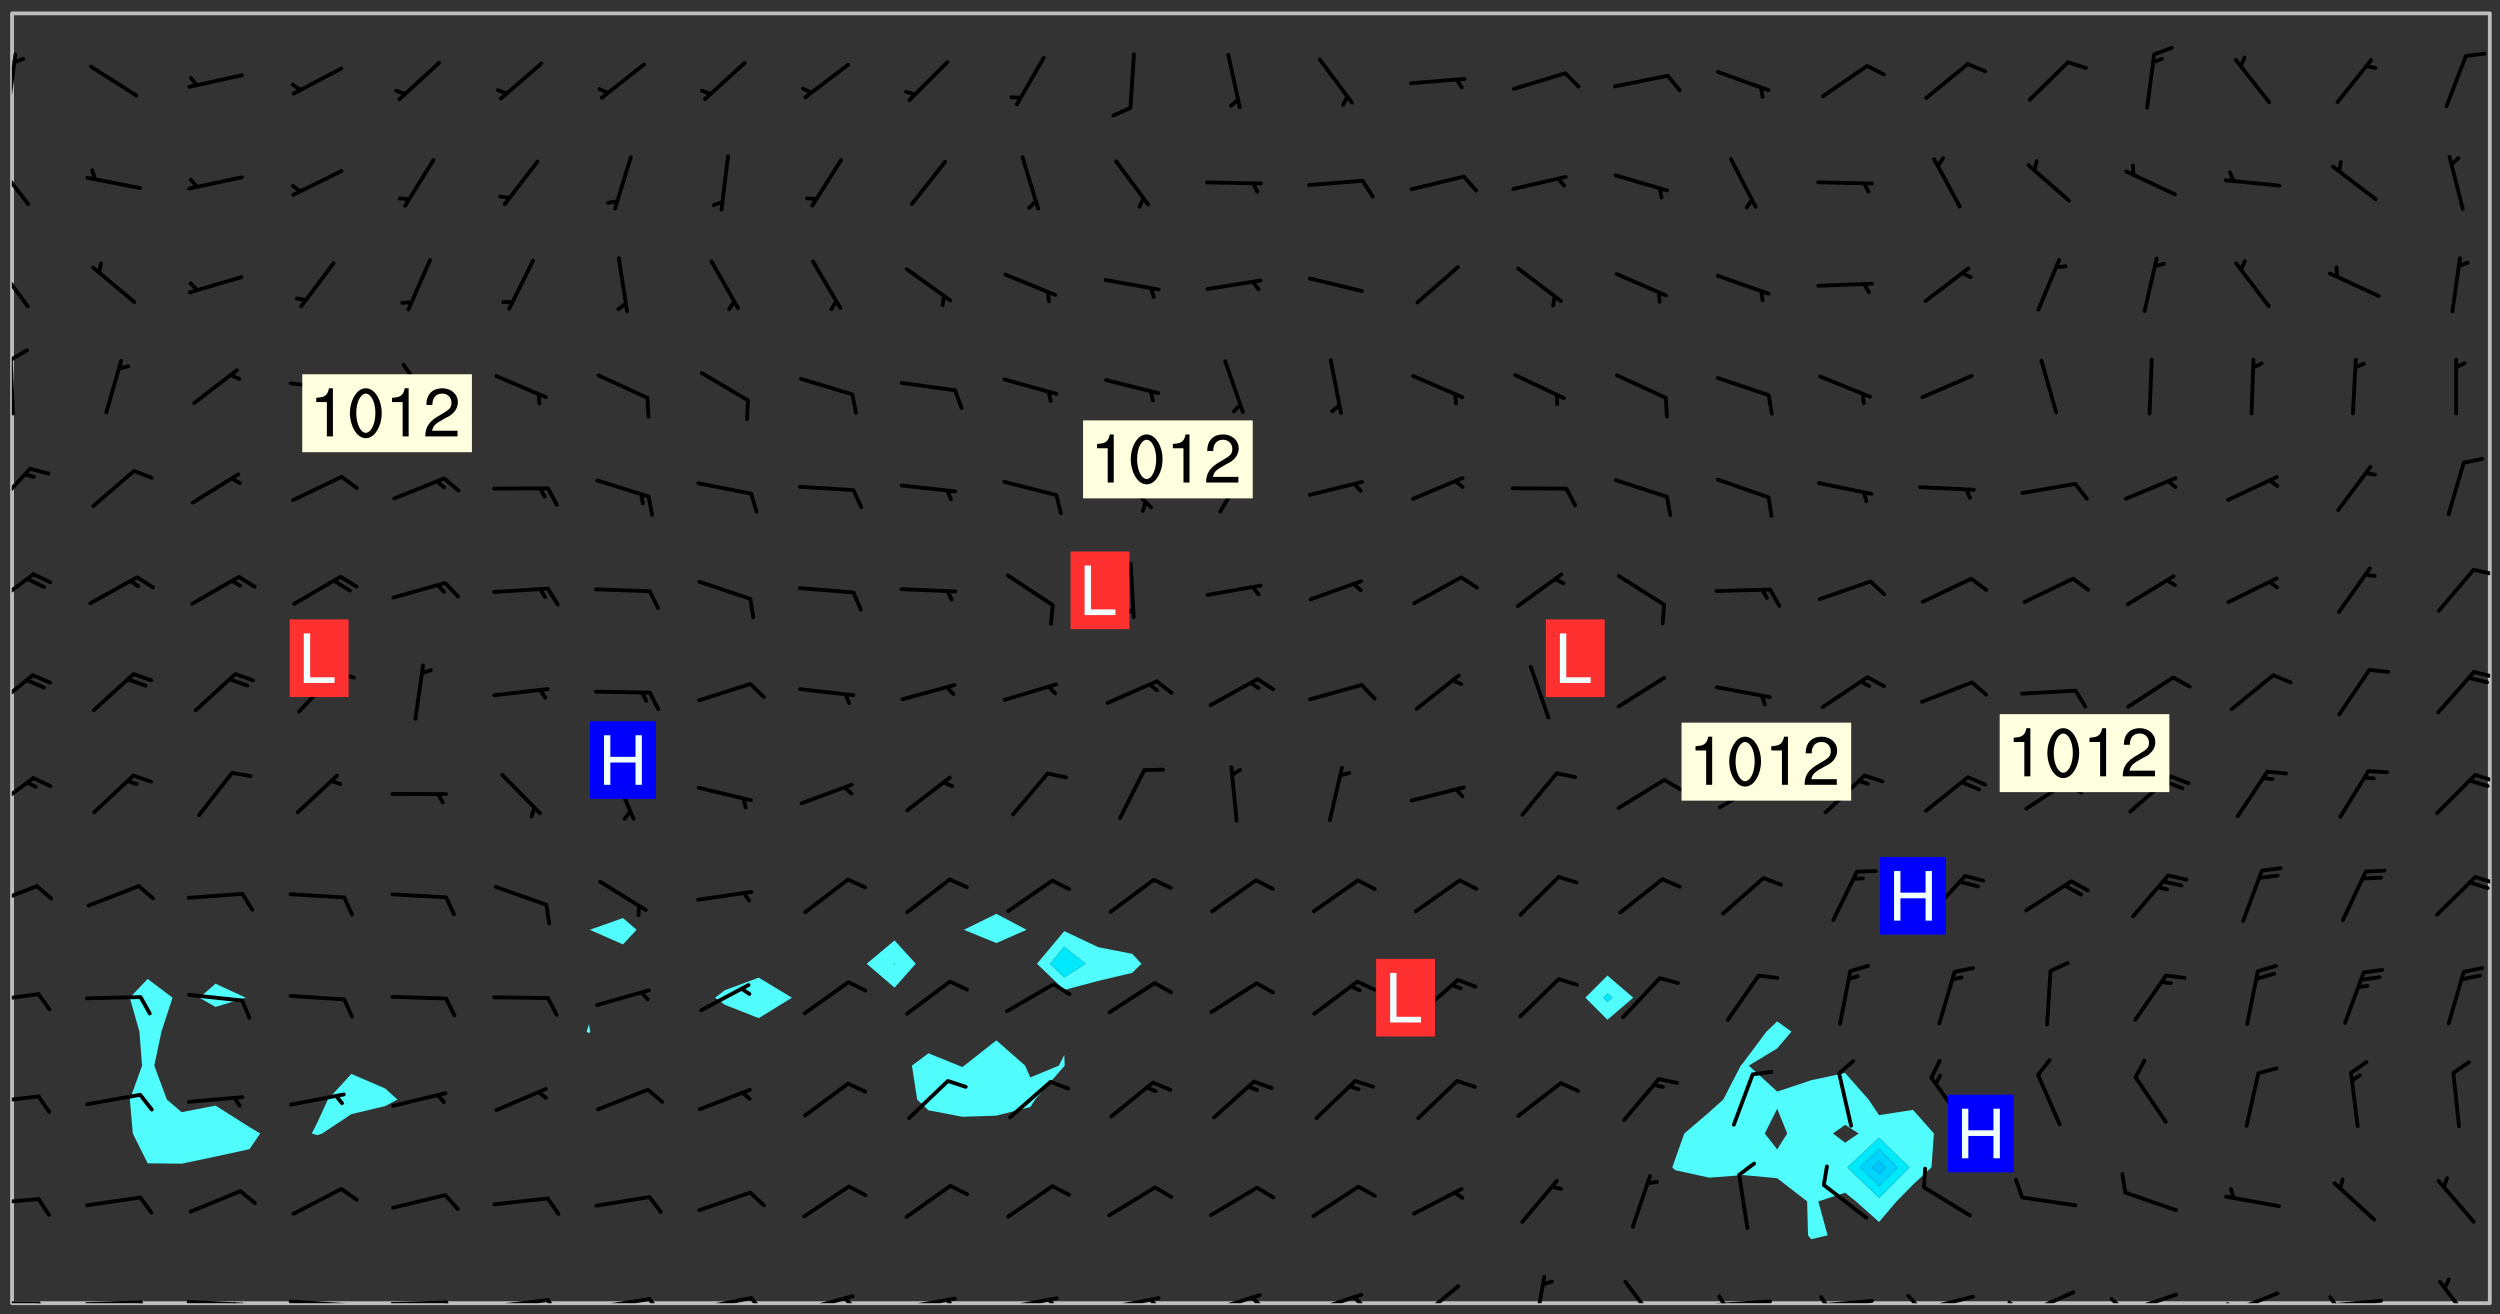 <svg xmlns="http://www.w3.org/2000/svg" role="img" xmlns:xlink="http://www.w3.org/1999/xlink" viewBox="142.45 309.95 326.84 171.84"><rect x="142.45" y="309.95" width="326.84" height="171.84" fill="#333333" stroke="none"/><defs><clipPath id="clip2"><path d="M 144 311.672 L 145 311.672 L 145 480.328 L 144 480.328 Z M 144 311.672"/></clipPath><clipPath id="clip3"><path d="M 144 311.672 L 468 311.672 L 468 480.328 L 144 480.328 Z M 144 311.672"/></clipPath><clipPath id="clip4"><path d="M 467 311.672 L 468 311.672 L 468 480.328 L 467 480.328 Z M 467 311.672"/></clipPath><clipPath id="clip5"><path d="M 144 480 L 148 480 L 148 480.328 L 144 480.328 Z M 144 480"/></clipPath><clipPath id="clip6"><path d="M 147 480 L 149 480 L 149 480.328 L 147 480.328 Z M 147 480"/></clipPath><clipPath id="clip7"><path d="M 153 479 L 162 479 L 162 480.328 L 153 480.328 Z M 153 479"/></clipPath><clipPath id="clip8"><path d="M 160 479 L 163 479 L 163 480.328 L 160 480.328 Z M 160 479"/></clipPath><clipPath id="clip9"><path d="M 166 479 L 175 479 L 175 480.328 L 166 480.328 Z M 166 479"/></clipPath><clipPath id="clip10"><path d="M 172 480 L 174 480 L 174 480.328 L 172 480.328 Z M 172 480"/></clipPath><clipPath id="clip11"><path d="M 180 479 L 188 479 L 188 480.328 L 180 480.328 Z M 180 479"/></clipPath><clipPath id="clip12"><path d="M 187 480 L 189 480 L 189 480.328 L 187 480.328 Z M 187 480"/></clipPath><clipPath id="clip13"><path d="M 193 479 L 202 479 L 202 480.328 L 193 480.328 Z M 193 479"/></clipPath><clipPath id="clip14"><path d="M 200 479 L 203 479 L 203 480.328 L 200 480.328 Z M 200 479"/></clipPath><clipPath id="clip15"><path d="M 206 479 L 215 479 L 215 480.328 L 206 480.328 Z M 206 479"/></clipPath><clipPath id="clip16"><path d="M 213 479 L 216 479 L 216 480.328 L 213 480.328 Z M 213 479"/></clipPath><clipPath id="clip17"><path d="M 220 479 L 228 479 L 228 480.328 L 220 480.328 Z M 220 479"/></clipPath><clipPath id="clip18"><path d="M 227 479 L 230 479 L 230 480.328 L 227 480.328 Z M 227 479"/></clipPath><clipPath id="clip19"><path d="M 233 479 L 241 479 L 241 480.328 L 233 480.328 Z M 233 479"/></clipPath><clipPath id="clip20"><path d="M 240 479 L 243 479 L 243 480.328 L 240 480.328 Z M 240 479"/></clipPath><clipPath id="clip21"><path d="M 246 479 L 255 479 L 255 480.328 L 246 480.328 Z M 246 479"/></clipPath><clipPath id="clip22"><path d="M 252 479 L 255 479 L 255 480.328 L 252 480.328 Z M 252 479"/></clipPath><clipPath id="clip23"><path d="M 260 479 L 268 479 L 268 480.328 L 260 480.328 Z M 260 479"/></clipPath><clipPath id="clip24"><path d="M 266 479 L 268 479 L 268 480.328 L 266 480.328 Z M 266 479"/></clipPath><clipPath id="clip25"><path d="M 273 479 L 281 479 L 281 480.328 L 273 480.328 Z M 273 479"/></clipPath><clipPath id="clip26"><path d="M 279 479 L 281 479 L 281 480.328 L 279 480.328 Z M 279 479"/></clipPath><clipPath id="clip27"><path d="M 286 479 L 295 479 L 295 480.328 L 286 480.328 Z M 286 479"/></clipPath><clipPath id="clip28"><path d="M 292 479 L 294 479 L 294 480.328 L 292 480.328 Z M 292 479"/></clipPath><clipPath id="clip29"><path d="M 300 479 L 308 479 L 308 480.328 L 300 480.328 Z M 300 479"/></clipPath><clipPath id="clip30"><path d="M 305 479 L 308 479 L 308 480.328 L 305 480.328 Z M 305 479"/></clipPath><clipPath id="clip31"><path d="M 313 478 L 321 478 L 321 480.328 L 313 480.328 Z M 313 478"/></clipPath><clipPath id="clip32"><path d="M 319 479 L 321 479 L 321 480.328 L 319 480.328 Z M 319 479"/></clipPath><clipPath id="clip33"><path d="M 327 477 L 334 477 L 334 480.328 L 327 480.328 Z M 327 477"/></clipPath><clipPath id="clip34"><path d="M 342 476 L 345 476 L 345 480.328 L 342 480.328 Z M 342 476"/></clipPath><clipPath id="clip35"><path d="M 354 477 L 360 477 L 360 480.328 L 354 480.328 Z M 354 477"/></clipPath><clipPath id="clip36"><path d="M 366 479 L 375 479 L 375 480.328 L 366 480.328 Z M 366 479"/></clipPath><clipPath id="clip37"><path d="M 366 479 L 369 479 L 369 480.328 L 366 480.328 Z M 366 479"/></clipPath><clipPath id="clip38"><path d="M 379 479 L 388 479 L 388 480.328 L 379 480.328 Z M 379 479"/></clipPath><clipPath id="clip39"><path d="M 380 479 L 382 479 L 382 480.328 L 380 480.328 Z M 380 479"/></clipPath><clipPath id="clip40"><path d="M 393 479 L 401 479 L 401 480.328 L 393 480.328 Z M 393 479"/></clipPath><clipPath id="clip41"><path d="M 391 479 L 394 479 L 394 480.328 L 391 480.328 Z M 391 479"/></clipPath><clipPath id="clip42"><path d="M 406 478 L 414 478 L 414 480.328 L 406 480.328 Z M 406 478"/></clipPath><clipPath id="clip43"><path d="M 404 480 L 408 480 L 408 480.328 L 404 480.328 Z M 404 480"/></clipPath><clipPath id="clip44"><path d="M 420 478 L 428 478 L 428 480.328 L 420 480.328 Z M 420 478"/></clipPath><clipPath id="clip45"><path d="M 418 479 L 421 479 L 421 480.328 L 418 480.328 Z M 418 479"/></clipPath><clipPath id="clip46"><path d="M 433 478 L 441 478 L 441 480.328 L 433 480.328 Z M 433 478"/></clipPath><clipPath id="clip47"><path d="M 433 480 L 435 480 L 435 480.328 L 433 480.328 Z M 433 480"/></clipPath><clipPath id="clip48"><path d="M 446 479 L 454 479 L 454 480.328 L 446 480.328 Z M 446 479"/></clipPath><clipPath id="clip49"><path d="M 446 479 L 449 479 L 449 480.328 L 446 480.328 Z M 446 479"/></clipPath><clipPath id="clip50"><path d="M 461 477 L 466 477 L 466 480.328 L 461 480.328 Z M 461 477"/></clipPath><clipPath id="clip51"><path d="M 144 466 L 148 466 L 148 468 L 144 468 Z M 144 466"/></clipPath><clipPath id="clip52"><path d="M 144 453 L 148 453 L 148 455 L 144 455 Z M 144 453"/></clipPath><clipPath id="clip53"><path d="M 144 439 L 148 439 L 148 442 L 144 442 Z M 144 439"/></clipPath><clipPath id="clip54"><path d="M 144 425 L 148 425 L 148 429 L 144 429 Z M 144 425"/></clipPath><clipPath id="clip55"><path d="M 465 424 L 468 424 L 468 426 L 465 426 Z M 465 424"/></clipPath><clipPath id="clip56"><path d="M 144 411 L 148 411 L 148 417 L 144 417 Z M 144 411"/></clipPath><clipPath id="clip57"><path d="M 465 411 L 468 411 L 468 413 L 465 413 Z M 465 411"/></clipPath><clipPath id="clip58"><path d="M 144 397 L 147 397 L 147 403 L 144 403 Z M 144 397"/></clipPath><clipPath id="clip59"><path d="M 465 397 L 468 397 L 468 399 L 465 399 Z M 465 397"/></clipPath><clipPath id="clip60"><path d="M 144 384 L 148 384 L 148 390 L 144 390 Z M 144 384"/></clipPath><clipPath id="clip61"><path d="M 465 384 L 468 384 L 468 386 L 465 386 Z M 465 384"/></clipPath><clipPath id="clip62"><path d="M 144 370 L 147 370 L 147 377 L 144 377 Z M 144 370"/></clipPath><clipPath id="clip63"><path d="M 144 356 L 145 356 L 145 365 L 144 365 Z M 144 356"/></clipPath><clipPath id="clip64"><path d="M 144 355 L 147 355 L 147 358 L 144 358 Z M 144 355"/></clipPath><clipPath id="clip65"><path d="M 144 344 L 147 344 L 147 351 L 144 351 Z M 144 344"/></clipPath><clipPath id="clip66"><path d="M 144 330 L 147 330 L 147 337 L 144 337 Z M 144 330"/></clipPath><clipPath id="clip67"><path d="M 144 316 L 145 316 L 145 325 L 144 325 Z M 144 316"/></clipPath><g id="surface1618" clip-path="url(#clip1)"><path fill="#fff" fill-opacity="0" fill-rule="evenodd" d="M 0 0 L 1000 0 L 1000 1000 L 0 1000 Z M 0 0"/><path fill="#d3d3d3" fill-opacity="0" fill-rule="evenodd" d="M162.152 355.867L161.918 356.16 161.977 356.395 162.094 356.566 162.27 356.801 162.562 357.148 162.676 357.207 162.793 357.035 162.852 356.801 163.027 356.625 163.492 356.449 164.191 356.449 164.426 356.742 164.715 357.559 164.773 357.734 164.949 357.965 165.301 358.199 166 358.898 166.172 359.074 166.406 359.422 166.641 359.832 166.93 360.414 167.34 360.879 167.57 361.113 167.805 361.289 167.922 361.52 168.098 361.812 168.27 362.977 168.27 363.211 168.328 363.5 168.387 363.617 168.504 363.734 168.852 364.145 168.969 364.316 169.145 364.492 169.32 364.727 169.438 364.898 169.609 365.25 169.668 365.484 169.902 365.891 170.137 365.832 169.961 366.008 169.902 366.938 169.32 366.938 169.086 366.824 168.738 366.938 168.621 367.055 168.562 367.348 168.504 367.523 168.387 367.695 167.922 367.988 167.863 368.223 167.805 368.336 167.805 368.98 167.863 369.152 167.863 369.562 167.922 369.621 167.922 370.027 167.98 370.434 168.098 370.609 168.156 370.668 168.387 371.309 168.328 371.602 168.328 372.301 168.27 372.883 168.27 373.117 168.211 373.348 168.156 373.699 168.156 375.621 168.211 375.738 168.637 375.738 168.27 375.855 168.246 376.207 169.137 377.375 170.879 377.914 172.219 378.273 172.219 378.812 172.309 379.621 172.844 380.336 174.363 380.605 175.254 380.52 175.344 381.684 175.879 381.863 177.039 381.684 179.094 380.699 180.254 380.336 182.133 380.16 183.828 379.98 183.648 380.699 182.133 380.785 180.883 380.875 180.078 381.145 179.004 381.953 179.273 382.672 179.809 383.57 179.629 384.195 179.363 385.004 179.629 386.082 180.254 386.98 181.059 387.16 182.309 386.98 182.043 387.703 182.141 388.207 182.195 388.5 182.195 388.672 182.254 388.965 182.254 389.371 182.43 389.488 182.781 389.605 183.188 389.605 183.48 389.43 183.594 389.312 183.652 389.195 183.77 388.965 183.828 388.789 184.18 388.324 184.41 388.148 184.586 388.09 184.762 388.148 184.82 388.324 184.938 389.312 184.992 389.781 185.051 389.953 185.168 390.188 185.344 390.246 186.16 390.305 186.449 390.305 186.566 390.539 186.625 390.945 186.684 391.297 186.684 392.402 186.801 392.695 186.918 393.043 187.207 393.742 187.383 394.094 187.965 394.848 188.316 395.023 188.488 395.082 188.957 395.316 189.598 395.781 189.945 396.016 190.238 396.191 190.531 396.246 190.762 396.309 191.578 396.656 191.871 396.832 191.984 397.004 192.336 397.355 192.453 397.531 192.977 398.172 192.977 398.461 193.035 398.812 193.035 399.16 193.094 399.512 193.152 399.801 193.27 399.859 193.441 399.918 193.617 399.918 194.199 400.152 194.375 400.27 194.551 400.559 194.727 400.793 194.84 401.027 195.133 401.258 195.25 401.375 195.25 401.785 195.309 401.84 195.598 402.074 195.832 402.191 195.891 402.309 196.008 402.48 196.066 402.598 196.297 402.832 196.355 403.008 196.59 403.066 196.707 403.125 196.59 403.238 196.531 403.355 196.531 403.473 196.414 403.766 196.297 404.055 196.297 404.637 196.473 404.754 196.59 404.812 196.648 404.93 196.766 405.047 196.879 405.105 197.055 405.453 197.113 405.805 197.172 406.211 197.172 406.387 197.113 406.562 196.996 407.262 196.996 407.434 197.113 407.609 197.406 407.902 197.812 407.902 197.988 408.02 198.105 408.191 198.223 408.484 198.223 408.719 197.695 408.719 197.465 408.484 197.23 408.484 197.055 408.543 196.996 409.242 197.055 409.59 197.172 409.766 197.348 410.176 197.465 410.406 197.754 410.875 197.93 410.93 198.453 410.93 198.688 410.988 199.445 411.629 199.504 411.922 199.504 412.156 199.562 412.215 199.793 412.562 199.793 412.914 199.676 413.086 199.676 413.379 199.969 413.668 200.262 413.844 200.434 413.902 200.727 414.078 201.02 414.195 201.602 414.602 201.891 414.836 202.184 415.012 202.402 415.172 202.418 415.184 202.648 415.359 203.289 415.883 203.465 416.117 203.582 416.293 203.758 416.469 203.871 416.641 203.871 417.281 203.988 417.457 204.457 417.574 205.039 417.691 205.273 417.75 205.504 417.863 205.797 417.98 205.91 418.039 206.496 418.391 206.785 418.562 206.961 418.625 207.137 418.68 207.312 418.738 208.012 419.09 208.301 419.266 208.535 419.32 208.824 419.496 209.059 419.613 209.699 420.02 209.992 420.137 210.164 420.195 210.398 420.254 210.809 420.312 211.039 420.371 211.273 420.488 211.332 420.66 210.922 420.836 211.391 420.895 211.449 421.188 211.562 421.422 211.738 421.477 211.973 421.535 212.148 421.594 212.555 421.711 213.195 421.945 213.312 422.117 213.371 422.352 213.371 422.527 213.312 422.645 213.254 423.051 213.488 423.285 213.605 423.344 213.953 423.461 214.594 423.691 214.77 423.809 215.059 423.926 215.234 424.102 215.469 424.566 216.051 425.672 216.227 425.848 216.574 426.023 216.75 426.141 217.102 426.258 218.148 426.781 218.383 426.84 218.848 426.953 219.141 427.012 219.605 427.188 220.363 427.77 220.598 428.004 220.945 428.469 221.121 428.645 221.41 428.879 222.227 429.578 222.52 429.754 222.809 430.043 223.102 430.219 223.395 430.508 224.09 431.148 224.266 431.324 224.559 431.559 224.848 431.793 225.316 432.082 225.957 432.664 226.305 432.898 226.539 433.191 226.887 433.539 227.238 434.004 228.172 434.996 228.52 435.402 228.637 435.578 228.871 435.637 228.984 435.754 229.629 435.93 229.859 436.043 230.094 436.102 230.387 436.277 230.617 436.395 231.551 437.094 231.957 437.5 232.191 437.676 232.598 437.852 232.832 437.969 233.648 438.316 233.996 438.551 234.23 438.668 234.523 438.957 234.754 439.074 235.512 439.426 235.863 439.598 236.094 439.656 236.387 439.773 236.621 439.832 237.492 440.008 238.309 440.008 238.777 440.238 238.949 440.297 239.824 440.996 240.289 441.113 240.582 441.172 240.758 441.23 240.988 441.289 241.457 441.348 241.805 441.406 242.156 441.465 242.562 441.523 242.855 441.523 243.027 441.582 243.027 441.812 243.203 441.988 243.496 441.988 243.844 442.047 244.195 442.105 244.895 442.223 245.535 442.223 246 441.988 246.293 441.812 246.465 441.695 246.875 441.523 247.164 441.348 248.098 440.883 248.566 440.59 249.09 440.297 249.555 440.125 250.02 439.949 251.07 439.484 251.359 439.367 251.77 439.25 252.059 439.133 252.586 438.957 254.102 438.258 254.684 437.91 254.973 437.852 255.266 437.793 255.613 437.676 256.488 437.445 256.84 437.328 256.953 437.328 257.188 437.27 258.062 437.035 258.297 436.977 259.109 436.977 259.461 436.918 260.277 436.801 260.449 436.742 260.801 436.688 261.094 436.629 261.324 436.57 262.141 436.395 262.316 436.336 262.664 436.336 262.898 436.277 263.363 436.16 264.121 435.988 264.355 435.93 264.703 435.93 265.113 435.812 265.402 435.754 266.688 435.695 266.977 435.695 267.387 435.637 267.617 435.578 267.793 435.578 268.668 435.461 269.074 435.461 269.484 435.344 269.832 435.344 270.184 435.23 271.055 435.172 272.805 435.172 273.852 435.461 274.262 435.578 274.551 435.695 274.902 435.812 275.191 435.93 276.242 436.102 276.531 436.16 276.824 436.16 277.117 436.219 277.289 436.277 277.699 436.336 277.871 436.395 277.988 436.453 278.105 436.453 278.223 436.512 278.574 436.57 278.688 436.57 279.098 436.637 281.02 437.031 282.945 437.426 284.465 437.875 286.16 438.594 288.305 439.398 289.91 438.68 291.34 437.875 292.5 436.797 293.75 436.348 296.785 435.629 298.66 435.27 300.805 433.922 303.039 432.668 305.539 431.41 307.234 430.961 309.02 430.781 310.18 430.512 310.805 431.051 312.145 430.781 312.859 429.793 313.844 428.449 314.289 428.27 315.094 427.91 316.969 427.371 318.754 426.922 320.004 426.652 321.164 426.562 322.863 426.473 324.824 426.203 326.074 426.113 326.613 426.113 327.238 426.023 328.129 426.023 330.273 425.844 332.684 425.664 335.273 425.574 336.969 425.754 338.578 425.844 340.008 426.203 341.168 426.922 343.043 427.91 344.203 429.438 344.469 430.152 345.098 430.242 345.453 431.141 345.988 431.68 346.523 433.207 347.598 433.566 348.133 433.566 347.328 434.102 347.418 435.809 348.133 438.504 349.023 439.309 349.918 440.297 350.633 441.555 352.418 442.094 353.938 441.914 354.293 443.258 355.902 442.453 356.883 441.914 357.152 442.184 357.469 441.969 357.688 441.824 358.488 442.273 358.938 441.914 359.293 441.914 359.828 441.645 360.367 440.926 360.902 440.656 361.527 439.668 362.688 440.117 363.527 440.488 364.922 441.105 366.617 440.926 368.223 440.926 370.008 441.016 370.188 439.309 370.723 437.965 371.527 438.234 372.02 439.082 372.422 439.488 372.332 440.027 372.332 440.387 373.047 440.836 373.758 440.566 375.188 440.566 375.547 441.555 375.992 442.812 376.707 444.156 377.957 444.785 379.652 445.414 380.367 445.234 380.547 444.695 381.527 444.605 381.977 444.965 382.062 446.223 381.797 446.852 381.262 447.031 381.262 447.57 381.977 448.555 382.242 449.094 383.227 450.082 384.027 451.16 383.762 451.52 383.672 452.418 383.047 454.75 382.691 456.816 382.602 458.609 382.422 459.328 382.332 459.867 382.332 461.305 381.352 463.188 380.992 464.895 380.457 465.793 379.652 466.961 379.387 467.5 381.441 468.754 381.527 469.113 381.172 469.652 381.082 469.473 381.082 470.281 381.172 471.719 380.727 472.434 379.652 472.527 379.387 473.242 379.922 474.141 380.727 474.859 381.887 475.668 383.227 475.938 383.672 476.297 383.316 476.746 381.527 476.656 380.277 476.207 379.562 475.488 378.938 475.398 378.762 478.988 378.574 480.297 467.934 480.297 467.934 311.703 412.664 311.703 412.664 360.785 413.426 360.91 416.715 361.453 418.738 364.289 418.738 367.043 421.09 367.375 423.438 367.707 427.488 367.707 426.109 371.867 424.086 372.574 422.062 373.277 421.52 373.621 418.926 375.238 418.738 375.355 416.715 373.277 415.984 370.535 413.312 368.457 411.938 364.957 411.871 364.875 409.914 362.203 412.664 360.785 412.664 311.703 294.422 311.703 294.422 403.117 294.539 403.148 294.672 403.16 294.746 403.234 294.852 403.281 294.941 403.34 295.027 403.398 295.117 403.457 295.414 403.754 295.473 403.844 295.504 403.961 295.531 404.078 295.547 404.215 295.516 404.332 295.457 404.422 295.398 404.508 295.355 404.613 295.309 404.715 295.281 404.836 295.281 404.98 295.457 405.25 295.605 405.398 295.68 405.484 295.754 405.559 295.797 405.664 295.859 405.754 295.918 405.84 295.961 405.945 296.02 406.035 296.066 406.137 296.109 406.242 296.168 406.328 296.285 406.508 296.359 406.582 296.422 406.668 296.48 406.758 296.523 406.863 296.582 406.953 296.641 407.039 296.703 407.129 296.762 407.219 296.805 407.32 296.922 407.5 296.996 407.574 297.055 407.66 297.129 407.734 297.219 407.793 297.324 407.84 297.473 407.84 297.605 407.824 297.738 407.84 297.84 407.793 297.914 407.719 297.961 407.617 297.945 407.484 297.945 407.336 297.898 407.23 297.871 407.113 297.824 407.012 297.797 406.891 297.754 406.789 297.691 406.699 297.648 406.598 297.605 406.492 297.574 406.375 297.559 406.242 297.547 406.105 297.633 406.047 297.691 405.961 297.812 405.93 297.855 406.035 297.871 406.168 297.871 406.285 297.93 406.387 297.988 406.477 298.078 406.535 298.227 406.684 298.285 406.773 298.328 406.879 298.316 406.98 298.402 407.039 298.508 407.086 298.594 407.145 298.684 407.203 298.758 407.277 298.641 407.305 298.535 407.352 298.449 407.41 298.375 407.484 298.316 407.574 298.254 407.66 298.227 407.781 298.18 407.883 298.137 407.988 298.105 408.105 298.094 408.238 298.078 408.371 298.078 408.52 298.105 408.637 298.152 408.742 298.195 408.844 298.254 408.934 298.328 409.008 298.418 409.066 298.492 409.141 298.582 409.199 298.641 409.289 298.684 409.395 298.73 409.496 298.848 409.527 298.98 409.543 299.129 409.543 299.246 409.512 299.352 409.555 299.395 409.66 299.441 409.762 299.469 409.883 299.5 410 299.527 410.117 299.559 410.238 299.586 410.355 299.691 410.398 299.793 410.445 299.926 410.43 300.074 410.578 300.137 410.664 300.211 410.738 300.281 410.812 300.371 410.875 300.477 410.918 300.578 410.961 300.695 410.992 300.832 411.008 300.949 410.977 301.023 410.902 301.051 410.785 301.039 410.652 301.008 410.531 300.98 410.414 301.023 410.309 301.141 410.309 301.23 410.371 301.348 410.398 301.496 410.398 301.629 410.414 301.777 410.414 301.91 410.43 302.043 410.414 302.191 410.414 302.324 410.398 302.457 410.387 302.594 410.398 302.711 410.371 302.844 410.355 303.035 410.297 302.977 410.473 302.961 410.605 302.934 410.727 302.918 410.859 302.859 410.945 302.727 410.961 302.621 411.008 302.516 411.051 302.398 411.082 302.281 411.109 302.016 411.141 301.867 411.141 301.734 411.156 301.66 411.23 301.719 411.316 301.867 411.465 301.984 411.645 302.059 411.715 302.148 411.777 302.238 411.836 302.324 411.895 302.414 411.953 302.516 411.996 302.621 412.059 302.727 412.102 302.812 412.16 302.918 412.207 303.02 412.25 303.199 412.367 303.258 412.457 303.215 412.559 303.168 412.664 303.184 412.797 303.406 413.02 303.465 413.109 303.508 413.211 303.539 413.332 303.582 413.434 303.598 413.566 303.629 413.684 303.641 413.82 303.672 413.938 303.82 414.086 303.922 414.129 304.027 414.172 304.145 414.203 304.277 414.219 304.414 414.234 304.531 414.234 304.648 414.203 304.738 414.145 304.781 414.039 304.828 413.938 304.871 413.832 304.902 413.715 304.914 413.582 304.914 413.434 304.902 413.301 304.887 413.168 304.855 413.051 304.812 412.945 304.766 412.84 304.723 412.738 304.68 412.633 304.664 412.5 304.68 412.367 304.707 412.25 304.738 412.133 304.766 412.012 304.812 411.91 304.902 411.852 304.988 411.789 305.062 411.715 305.152 411.656 305.375 411.434 305.434 411.348 305.508 411.273 305.625 411.094 305.684 411.008 305.684 410.859 305.609 410.785 305.508 410.738 305.402 410.695 305.301 410.652 305.242 410.562 305.195 410.457 305.168 410.34 305.258 410.281 305.375 410.25 305.477 410.207 305.656 410.09 305.805 409.941 305.816 409.809 305.805 409.703 305.715 409.645 305.582 409.66 305.434 409.66 305.301 409.676 305.168 409.66 305.047 409.629 304.961 409.57 304.887 409.496 304.828 409.406 304.766 409.32 304.648 409.141 304.59 409.055 304.621 408.934 304.707 408.875 304.828 408.844 304.887 408.758 304.887 408.637 304.855 408.52 304.797 408.43 304.738 408.344 304.691 408.238 304.664 408.121 304.648 407.988 304.707 407.898 304.781 407.824 304.871 407.766 304.988 407.586 305.062 407.512 305.121 407.426 305.27 407.277 305.391 407.246 305.523 407.23 305.656 407.246 305.73 407.32 305.773 407.426 305.789 407.559 305.758 407.676 305.641 407.707 305.508 407.719 305.359 407.867 305.316 407.973 305.27 408.074 305.242 408.195 305.211 408.312 305.211 408.461 305.242 408.578 305.285 408.684 305.344 408.773 305.418 408.844 305.492 408.918 305.609 408.949 305.73 408.977 305.848 408.949 305.98 408.934 306.098 408.934 306.188 408.992 306.262 409.066 306.309 409.172 306.367 409.258 306.469 409.305 306.602 409.32 306.707 409.363 306.793 409.422 306.781 409.527 306.707 409.602 306.527 409.719 306.469 409.809 306.379 409.867 306.309 409.941 306.234 410.016 306.172 410.105 306.145 410.223 306.129 410.355 306.145 410.488 306.129 410.621 306.129 410.77 306.145 410.902 306.172 411.02 306.203 411.141 306.277 411.215 306.367 411.273 306.453 411.332 306.543 411.391 306.66 411.422 306.66 411.508 306.559 411.555 306.469 411.613 306.203 411.645 306.086 411.672 305.938 411.672 305.832 411.715 305.73 411.762 305.672 411.852 305.609 412.086 305.598 412.219 305.566 412.34 305.551 412.473 305.551 412.766 305.539 412.898 305.551 413.035 305.566 413.168 305.699 413.184 305.832 413.195 305.953 413.227 306.039 413.285 306.113 413.359 306.16 413.465 306.203 413.566 306.219 413.699 306.219 414.145 306.203 414.277 306.203 414.723 306.234 414.988 306.262 415.105 306.277 415.238 306.309 415.355 306.395 415.566 306.426 415.832 306.426 415.98 306.395 416.098 306.367 416.215 306.336 416.336 306.309 416.453 306.277 416.57 306.246 416.691 306.234 416.824 306.219 416.957 306.309 417.016 306.426 416.984 306.527 417 306.574 417.105 306.543 417.371 306.543 417.812 306.5 417.918 306.453 418.023 306.41 418.125 306.367 418.23 306.309 418.316 306.277 418.438 306.234 418.555 306.203 418.672 306.188 418.805 306.203 418.938 306.262 419.027 306.367 419.074 306.453 419.133 306.512 419.219 306.5 419.355 306.469 419.473 306.426 419.574 306.426 420.02 306.41 420.152 306.41 420.301 306.379 420.418 306.336 420.523 306.309 420.641 306.262 420.746 306.219 420.848 306.188 420.969 306.16 421.086 306.129 421.219 306.098 421.336 306.07 421.453 306.027 421.559 305.996 421.676 305.965 421.797 305.953 421.93 305.938 422.062 305.938 422.359 305.965 422.477 305.965 422.625 306.012 423.023 306.039 423.141 306.098 423.23 306.219 423.262 306.367 423.262 306.5 423.246 306.559 423.336 306.559 423.453 306.5 423.543 306.41 423.602 306.309 423.645 306.203 423.691 306.113 423.75 306.027 423.809 305.891 423.824 305.773 423.793 305.641 423.777 305.539 423.824 305.477 423.91 305.465 424.047 305.449 424.18 305.418 424.297 305.391 424.414 305.375 424.547 305.344 424.668 305.344 424.965 305.359 425.098 305.391 425.215 305.391 425.363 305.402 425.496 305.402 425.645 305.375 425.762 305.328 425.863 305.301 425.984 305.27 426.102 305.211 426.191 305.137 426.266 305.035 426.309 304.93 426.355 304.812 426.383 304.691 426.414 304.59 426.367 304.648 426.281 304.754 426.234 304.781 426.117 304.812 426 304.84 425.879 304.871 425.762 304.871 425.613 304.887 425.48 304.855 425.363 304.812 425.258 304.707 425.273 304.633 425.348 304.531 425.391 304.441 425.453 304.367 425.527 304.324 425.629 304.309 425.762 304.277 425.879 304.25 426 304.219 426.117 304.191 426.234 304.16 426.355 304.133 426.473 304.102 426.59 304.059 426.695 303.969 426.754 303.879 426.754 303.762 426.723 303.73 426.637 303.746 426.5 303.715 426.383 303.715 426.234 303.703 426.102 303.703 425.953 303.641 425.719 303.613 425.598 303.57 425.496 303.523 425.391 303.465 425.305 303.406 425.215 303.363 425.109 303.301 425.023 303.152 424.875 303.082 424.801 302.977 424.754 302.871 424.711 302.77 424.668 302.473 424.371 302.383 424.297 302.297 424.238 302.191 424.195 302.102 424.133 302.016 424.074 301.91 424.031 301.82 423.973 301.734 423.91 301.66 423.84 301.555 423.793 301.469 423.734 301.363 423.691 301.273 423.629 301.172 423.586 301.066 423.543 300.98 423.484 300.875 423.438 300.77 423.395 300.668 423.348 300.578 423.289 300.477 423.246 300.371 423.203 300.281 423.141 300.164 423.113 300.031 423.098 299.898 423.113 299.75 423.113 299.617 423.129 299.5 423.098 299.41 423.039 299.336 422.965 299.246 422.906 299.145 422.859 298.996 422.859 298.875 422.832 298.773 422.789 298.699 422.715 298.582 422.535 298.492 422.477 298.391 422.434 298.301 422.371 298.195 422.328 298.105 422.27 298.02 422.211 297.914 422.164 297.855 422.078 297.797 421.988 297.754 421.883 297.707 421.781 297.633 421.707 297.547 421.648 297.473 421.574 297.383 421.516 297.16 421.293 297.117 421.188 297.086 420.922 297.191 420.879 297.336 420.879 297.441 420.922 297.516 420.996 297.605 421.055 297.691 421.113 297.797 421.16 297.887 421.219 298.035 421.367 298.105 421.441 298.254 421.59 298.316 421.676 298.391 421.75 298.477 421.809 298.551 421.883 298.641 421.945 298.73 422.004 298.816 422.062 299.086 422.238 299.188 422.285 299.293 422.328 299.395 422.371 299.441 422.297 299.5 422.211 299.574 422.137 299.645 422.062 299.75 422.105 299.824 422.18 299.883 422.27 299.926 422.371 299.973 422.477 300.016 422.582 300.137 422.609 300.254 422.582 300.328 422.492 300.371 422.387 300.43 422.297 300.504 422.223 300.609 422.18 300.727 422.152 300.859 422.164 300.949 422.223 301.098 422.371 301.156 422.461 301.199 422.566 301.246 422.668 301.289 422.773 301.332 422.875 301.438 422.922 301.543 422.965 301.676 422.98 301.762 422.922 301.82 422.832 301.895 422.758 302 422.715 302.117 422.742 302.223 422.789 302.324 422.832 302.43 422.875 302.531 422.922 302.711 423.039 302.711 423.156 302.695 423.289 302.711 423.422 302.727 423.559 302.785 423.645 302.887 423.691 303.008 423.719 303.125 423.75 303.273 423.75 303.391 423.719 303.449 423.629 303.629 423.512 303.688 423.422 303.762 423.348 303.82 423.262 303.938 423.082 304.117 422.965 304.234 422.996 304.324 423.055 304.367 423.129 304.352 423.262 304.352 423.379 304.441 423.438 304.59 423.438 304.723 423.422 304.855 423.41 305.121 423.379 305.227 423.336 305.344 423.305 305.465 423.277 305.539 423.203 305.609 423.129 305.672 423.039 305.656 422.934 305.609 422.832 305.508 422.789 305.402 422.773 305.285 422.801 305.02 422.832 304.871 422.832 304.797 422.758 304.707 422.699 304.59 422.668 304.473 422.641 304.34 422.625 304.191 422.625 304.059 422.641 303.762 422.641 303.656 422.594 303.508 422.445 303.465 422.344 303.406 422.254 303.629 422.031 303.715 421.973 303.82 421.93 303.938 421.898 304.07 421.883 304.203 421.898 304.34 421.914 304.441 421.957 304.574 421.945 304.664 421.883 304.766 421.84 304.828 421.75 304.781 421.648 304.691 421.59 304.574 421.559 304.473 421.516 304.414 421.426 304.352 421.336 304.352 421.219 304.367 421.086 304.473 421.039 304.547 420.969 304.547 420.848 304.457 420.789 304.426 420.672 304.516 420.613 304.59 420.539 304.633 420.434 304.691 420.344 304.738 420.242 304.754 420.109 304.754 419.961 304.707 419.855 304.664 419.754 304.574 419.695 304.441 419.68 304.34 419.637 304.203 419.621 304.086 419.59 303.641 419.59 303.508 419.574 303.375 419.562 303.242 419.547 303.125 419.516 302.977 419.516 302.844 419.5 302.711 419.488 302.445 419.457 302.324 419.414 302.238 419.355 302.164 419.281 302.164 419.133 302.176 419 302.281 418.953 302.383 418.91 302.516 418.895 302.668 418.895 302.801 418.879 303.094 418.879 303.215 418.91 303.316 418.953 303.406 419.012 303.641 419.074 303.762 419.027 303.852 418.969 303.953 418.926 304.086 418.91 304.191 418.953 304.293 419 304.426 419.012 304.547 418.984 304.691 418.984 304.812 418.953 304.93 418.926 305.035 418.879 305.109 418.805 305.195 418.746 305.344 418.598 305.402 418.512 305.449 418.406 305.477 418.289 305.492 418.184 305.391 418.141 305.301 418.082 305.184 418.051 305.078 418.008 304.988 417.945 304.914 417.859 304.84 417.785 304.738 417.742 304.633 417.695 304.531 417.652 304.473 417.562 304.426 417.461 304.34 417.25 304.277 417.164 304.219 417.074 304.145 417 304.059 416.941 303.789 416.941 303.672 416.973 303.582 417.031 303.48 417.074 303.348 417.09 303.242 417.074 303.215 416.957 303.152 416.867 303.035 416.836 302.934 416.793 302.785 416.645 302.754 416.527 302.738 416.422 302.812 416.348 302.992 416.23 303.109 416.203 303.227 416.172 303.363 416.188 303.465 416.23 303.57 416.273 303.672 416.32 303.777 416.363 303.895 416.395 304.027 416.41 304.145 416.438 304.277 416.453 304.383 416.438 304.473 416.379 304.398 416.305 304.293 416.262 304.219 416.188 304.145 416.098 303.996 415.949 303.91 415.891 303.82 415.832 303.746 415.758 303.656 415.699 303.555 415.652 303.434 415.625 303.332 415.578 303.227 415.535 303.109 415.504 303.008 415.461 302.887 415.43 302.738 415.43 302.621 415.461 302.516 415.504 302.43 415.566 302.25 415.684 302.164 415.742 302.074 415.801 301.969 415.848 301.883 415.906 301.777 415.949 301.676 415.992 301.57 416.039 301.496 416.113 301.438 416.203 301.379 416.289 301.332 416.395 301.273 416.48 301.199 416.555 301.066 416.543 300.949 416.512 300.832 416.512 300.758 416.586 300.668 416.645 300.594 416.719 300.504 416.777 300.418 416.836 300.312 416.883 300.211 416.926 300.074 416.941 299.973 416.898 299.824 416.75 299.719 416.703 299.633 416.703 299.527 416.75 299.426 416.793 299.305 416.824 299.188 416.793 299.113 416.719 299.113 416.602 299.145 416.48 299.219 416.41 299.277 416.32 299.352 416.246 299.469 416.215 299.574 416.172 299.867 416.172 300 416.156 300.137 416.141 300.238 416.098 300.328 416.039 300.43 415.992 300.52 415.934 300.652 415.922 300.742 415.98 300.875 415.992 300.965 415.934 301.051 415.875 301.156 415.832 301.246 415.773 301.332 415.711 301.422 415.652 301.57 415.504 301.629 415.418 301.688 415.328 301.793 415.285 301.926 415.27 302.043 415.297 302.164 415.328 302.223 415.27 302.281 415.18 302.312 414.914 302.34 414.797 302.445 414.809 302.578 414.824 302.68 414.781 302.77 414.723 302.828 414.633 302.902 414.559 302.961 414.469 303.008 414.367 303.02 414.234 303.008 414.102 302.961 413.996 302.812 413.848 302.754 413.758 302.695 413.672 302.652 413.566 302.652 413.121 302.668 412.988 302.668 412.84 302.68 412.707 302.621 412.648 302.531 412.707 302.43 412.664 302.25 412.547 302.164 412.488 302.102 412.398 302.043 412.309 301.969 412.234 301.883 412.176 301.762 412.207 301.66 412.219 301.555 412.266 301.469 412.324 301.363 412.367 301.215 412.516 301.125 412.574 301.039 412.633 300.949 412.695 300.844 412.738 300.711 412.754 300.711 412.633 300.816 412.59 300.934 412.559 301.008 412.488 301.051 412.383 301.051 412.234 301.023 412.117 300.875 411.969 300.742 411.953 300.594 411.953 300.477 411.984 300.371 412.027 300.27 412.07 300.18 412.133 300.062 412.16 299.988 412.086 300 411.953 299.957 411.852 299.914 411.746 299.824 411.688 299.707 411.715 299.586 411.746 299.469 411.777 299.367 411.82 299.246 411.852 299.145 411.895 299.039 411.938 298.949 411.996 298.848 412.012 298.848 411.895 298.863 411.762 298.805 411.672 298.73 411.715 298.582 411.863 298.523 411.953 298.449 412.027 298.402 412.133 298.359 412.234 298.285 412.309 298.227 412.398 298.152 412.473 298.094 412.559 298.02 412.633 297.93 412.695 297.855 412.766 297.781 412.84 297.68 412.855 297.547 412.871 297.441 412.828 297.441 412.707 297.59 412.559 297.633 412.457 297.691 412.367 297.738 412.266 297.781 412.16 297.84 412.07 297.871 411.953 297.914 411.852 297.945 411.73 297.973 411.613 298.02 411.508 298.062 411.406 298.105 411.301 298.18 411.23 298.27 411.168 298.359 411.109 298.461 411.066 298.758 411.066 299.023 411.035 299.129 410.992 299.055 410.918 298.938 410.887 298.832 410.844 298.742 410.785 298.641 410.738 298.551 410.68 298.449 410.637 298.344 410.594 298.254 410.531 298.168 410.473 298.062 410.43 297.961 410.387 297.84 410.355 297.723 410.324 297.621 410.281 297.5 410.25 297.398 410.207 297.309 410.148 297.266 410.043 297.25 409.91 297.352 409.867 297.484 409.852 297.621 409.867 297.754 409.852 297.855 409.809 297.914 409.719 297.93 409.613 297.84 409.555 297.766 409.48 297.664 409.438 297.574 409.379 297.426 409.23 297.383 409.125 297.367 408.992 297.367 408.699 297.309 408.609 297.219 408.551 297.145 408.477 297.102 408.371 297.07 408.254 297.012 408.164 296.938 408.09 296.82 408.062 296.746 407.988 296.656 407.93 296.566 407.867 296.48 407.809 296.406 407.734 296.348 407.648 296.301 407.543 296.215 407.484 296.066 407.336 295.871 407.277 295.738 407.293 295.637 407.336 295.562 407.41 295.516 407.512 295.473 407.617 295.414 407.707 295.355 407.793 295.059 408.09 294.969 408.148 294.883 408.148 294.82 408.062 294.777 407.957 294.809 407.84 294.867 407.75 294.895 407.633 294.883 407.5 294.793 407.438 294.688 407.484 294.57 407.512 294.453 407.543 294.184 407.719 294.082 407.766 293.965 407.793 293.859 407.84 293.77 407.898 293.668 407.941 293.609 407.855 293.562 407.75 293.578 407.617 293.625 407.512 293.695 407.438 293.77 407.367 293.828 407.277 293.828 407.129 293.785 407.023 293.547 407.023 293.445 407.07 293.414 407.188 293.387 407.305 293.355 407.426 293.281 407.469 293.148 407.484 293.074 407.438 293.031 407.336 292.988 407.23 292.941 407.129 292.898 407.023 292.777 407.055 292.676 407.098 292.543 407.113 292.426 407.145 292.32 407.188 292.23 407.246 292.129 407.293 292.008 407.32 291.875 407.336 291.773 407.293 291.715 407.203 291.668 407.098 291.625 406.996 291.582 406.891 291.582 406.773 291.641 406.684 291.727 406.625 291.906 406.508 292.008 406.461 292.113 406.418 292.219 406.359 292.32 406.316 292.41 406.254 292.512 406.211 292.617 406.152 292.719 406.105 292.809 406.047 292.914 406.004 293.016 405.961 293.105 405.898 293.207 405.855 293.344 405.84 293.461 405.871 293.562 405.914 293.684 405.945 293.785 405.988 293.891 406.035 293.992 406.078 294.098 406.121 294.199 406.168 294.305 406.211 294.406 406.254 294.512 406.301 294.598 406.359 294.703 406.402 294.82 406.434 294.926 406.477 295.027 406.523 295.117 406.582 295.223 406.625 295.324 406.668 295.43 406.715 295.547 406.742 295.648 406.789 295.77 406.816 295.918 406.816 296.004 406.758 296.02 406.656 296.078 406.566 296.051 406.449 295.977 406.375 295.859 406.195 295.785 406.121 295.695 406.047 295.516 405.93 295.43 405.871 295.324 405.828 295.223 405.781 294.953 405.605 294.895 405.516 294.82 405.441 294.762 405.352 294.719 405.25 294.688 405.133 294.672 404.996 294.672 404.434 294.66 404.301 294.645 404.168 294.613 404.051 294.598 403.918 294.586 403.785 294.555 403.664 294.332 403.441 294.273 403.355 294.258 403.25 294.289 403.133 294.422 403.117 294.422 311.703 172.992 311.703 172.992 313.156 172.934 313.391 172.582 314.441 172.41 314.965 172.293 315.312 172.117 315.723 172 315.895 171.766 316.188 171.535 316.246 171.184 316.246 171.066 316.305 170.836 316.711 170.836 317.004 170.953 317.18 171.184 317.41 171.301 317.645 171.941 318.402 172.234 318.867 172.41 319.102 172.641 319.453 172.875 319.801 173.516 320.617 173.691 321.082 173.863 321.492 173.98 322.188 174.156 322.656 174.273 324.055 174.332 324.52 174.332 325.395 174.449 326.441 174.449 331.223 174.391 331.688 174.039 332.969 173.863 333.492 173.75 333.902 173.398 334.832 172.934 336 172.699 336.582 172.582 336.758 172.41 337.105 172.234 337.512 171.883 338.328 171.824 338.621 171.711 338.914 171.594 339.203 171.535 339.379 171.418 340.254 171.359 340.66 171.301 340.777 171.242 340.953 171.184 341.125 170.953 341.652 170.836 341.824 170.836 342.059 170.719 342.293 170.66 342.465 170.484 343.051 170.484 343.34 170.426 343.516 170.426 343.809 170.367 343.922 170.309 344.449 170.309 344.621 170.254 344.855 170.254 347.477 170.078 348.293 169.961 348.469 169.785 348.703 169.668 348.875 169.555 349.109 168.969 350.043 168.738 350.332 168.445 350.797 168.27 351.031 167.98 351.383 167.629 352.082 167.516 352.312 167.34 352.723 167.164 352.953 166.758 353.48 165.941 354.18 165.648 354.352 165.359 354.586 165.184 354.703 165.008 354.879 164.484 355.285 163.957 355.461 163.785 355.637 163.551 355.691 162.91 355.867 162.152 355.867M174.363 386.891L173.289 387.34 173.648 388.234 174.898 387.52 175.344 386.98 174.363 386.891"/><path fill="#d3d3d3" fill-opacity="0" fill-rule="evenodd" d="M201.508 416.598L200.613 416.598 201.062 417.227 202.043 417.586 202.848 417.496 203.293 416.508 203.117 416.598 202.402 416.242 201.508 416.598M356.129 475.668L356.07 475.145 356.07 474.852 356.184 474.559 356.242 474.328 356.711 473.859 356.824 473.859 356.941 473.746 357.059 473.688 357.234 473.688 357.469 473.629 357.816 473.629 358.051 473.688 358.168 473.746 358.398 473.918 358.457 474.094 358.574 474.676 358.574 474.969 358.457 475.145 358.285 475.434 358.109 475.609 357.582 476.133 357.352 476.367 357.234 476.426 357.059 476.426 356.941 476.367 356.535 476.074 356.359 475.957 356.242 475.898 356.184 475.785 356.129 475.668M362.77 464.711L362.711 464.539 362.711 463.43 362.77 463.258 362.945 463.199 363.117 463.141 363.293 463.141 363.527 463.082 363.645 463.141 363.703 463.84 363.645 464.012 363.527 464.188 363.41 464.246 363.176 464.77 363.062 464.828 362.828 464.828 362.77 464.711M372.383 450.32L372.266 450.145 372.266 449.445 372.559 448.57 372.676 448.398 372.852 448.047 372.965 447.816 373.082 447.523 373.434 446.766 373.551 446.535 373.723 446.301 373.898 446.301 374.016 446.242 374.656 446.242 374.773 446.301 375.008 446.535 375.18 446.648 375.531 446.941 375.648 447.059 375.762 447.234 375.762 447.348 375.879 447.406 375.996 447.523 375.996 448.223 375.938 448.398 375.938 448.629 375.879 448.805 375.531 449.855 375.414 450.086 375.297 450.32 375.18 450.379 374.949 450.613 374.309 450.902 373.434 450.902 373.023 450.785 372.383 450.32"/><path fill="none" stroke="#bebebe" stroke-linecap="round" stroke-linejoin="round" stroke-miterlimit="10" stroke-width=".5" d="M 431.957 354.305 L 108.027 354.305 L 108.027 185.68 L 431.957 185.68 L 431.957 354.305" transform="matrix(1 0 0 -1 36 666)"/><g clip-path="url(#clip2)"><path fill="#fff" fill-opacity="0" fill-rule="evenodd" d="M 144 475.891 L 144 480.328 L 144.004 480.328 L 144 480.328 L 144 311.672 L 144.004 311.672 L 144 311.672 L 144 475.891"/></g><g clip-path="url(#clip3)"><path fill="#fff" fill-opacity="0" fill-rule="evenodd" d="M 144.004 480.328 L 144.004 311.672 L 161.754 311.672 L 161.754 437.93 L 159.418 440.383 L 160.676 444.82 L 161.023 449.262 L 159.43 453.699 L 159.812 458.137 L 161.754 462.035 L 166.191 462.086 L 170.629 461.156 L 175.066 460.188 L 176.469 458.137 L 175.066 457.301 L 170.629 454.492 L 166.191 455.352 L 164.266 453.699 L 162.621 449.262 L 163.559 444.82 L 165.008 440.383 L 161.754 437.93 L 161.754 311.672 L 170.629 311.672 L 170.629 438.555 L 168.512 440.383 L 170.629 441.59 L 174.566 440.383 L 170.629 438.555 L 170.629 311.672 L 188.383 311.672 L 188.383 450.348 L 185.316 453.699 L 183.945 456.68 L 183.207 458.137 L 183.945 458.359 L 184.574 458.137 L 188.383 455.609 L 192.82 454.551 L 194.406 453.699 L 192.82 452.262 L 188.383 450.348 L 188.383 311.672 L 219.453 311.672 L 219.453 443.84 L 219.145 444.82 L 219.453 445.031 L 219.621 444.82 L 219.453 443.84 L 219.453 311.672 L 223.891 311.672 L 223.891 429.969 L 219.559 431.508 L 223.891 433.418 L 225.676 431.508 L 223.891 429.969 L 223.891 311.672 L 241.645 311.672 L 241.645 437.762 L 237.207 439.406 L 235.941 440.383 L 237.207 441.312 L 241.645 443.059 L 245.988 440.383 L 241.645 437.762 L 241.645 311.672 L 259.398 311.672 L 259.398 432.898 L 255.762 435.945 L 259.398 439.074 L 262.176 435.945 L 259.398 432.898 L 259.398 311.672 L 272.711 311.672 L 272.711 429.422 L 268.461 431.508 L 272.711 433.242 L 272.711 445.961 L 268.52 449.262 L 268.273 449.445 L 267.797 449.262 L 263.836 447.652 L 261.672 449.262 L 262.355 453.699 L 263.836 455.109 L 268.273 455.953 L 272.711 455.805 L 277.152 454.676 L 277.77 453.699 L 281.59 449.332 L 281.645 449.262 L 281.59 447.875 L 280.879 449.262 L 277.152 450.809 L 276.469 449.262 L 272.711 445.961 L 272.711 433.242 L 276.664 431.508 L 272.711 429.422 L 272.711 311.672 L 281.59 311.672 L 281.59 431.68 L 278.02 435.945 L 281.59 439.375 L 286.027 438.191 L 290.465 437.137 L 291.684 435.945 L 290.465 434.652 L 286.027 433.781 L 281.59 431.68 L 281.59 311.672 L 352.602 311.672 L 352.602 437.492 L 349.715 440.383 L 352.602 443.273 L 355.977 440.383 L 352.602 437.492 L 352.602 311.672 L 374.793 311.672 L 374.793 443.48 L 373.391 444.82 L 370.355 448.887 L 370.027 449.262 L 367.742 453.699 L 365.918 455.34 L 362.648 458.137 L 361.48 461.43 L 361.078 462.574 L 361.48 462.941 L 365.918 463.914 L 370.355 463.574 L 374.793 463.984 L 378.707 467.016 L 378.824 471.453 L 379.234 471.961 L 381.383 471.453 L 380.172 467.016 L 383.672 465.879 L 385.09 467.016 L 388.109 469.707 L 390.398 467.016 L 392.547 464.828 L 394.961 462.574 L 395.281 458.137 L 392.547 455.051 L 388.109 455.742 L 386.742 453.699 L 383.672 450.223 L 379.234 451.176 L 374.793 452.656 L 371.082 449.262 L 374.793 447.016 L 376.656 444.82 L 374.793 443.48 L 374.793 311.672 L 467.996 311.672 L 467.996 480.328 L 144.004 480.328"/></g><path fill="#50fcfc" fill-rule="evenodd" d="M160.676 444.82L159.418 440.383 161.754 437.93 165.008 440.383 163.559 444.82 162.621 449.262 164.266 453.699 166.191 455.352 170.629 454.492 175.066 457.301 176.469 458.137 175.066 460.188 170.629 461.156 166.191 462.086 161.754 462.035 159.812 458.137 159.43 453.699 161.023 449.262 160.676 444.82M170.629 441.59L168.512 440.383 170.629 438.555 174.566 440.383 170.629 441.59M183.945 458.359L183.207 458.137 183.945 456.68 185.316 453.699 188.383 450.348 192.82 452.262 194.406 453.699 192.82 454.551 188.383 455.609 184.574 458.137 183.945 458.359M219.453 445.031L219.145 444.82 219.453 443.84 219.621 444.82 219.453 445.031M223.891 433.418L219.559 431.508 223.891 429.969 225.676 431.508 223.891 433.418M237.207 441.312L235.941 440.383 237.207 439.406 241.645 437.762 245.988 440.383 241.645 443.059 237.207 441.312M259.398 439.074L255.762 435.945 259.398 432.898 259.398 435.859 259.297 435.945 259.398 436.031 259.477 435.945 259.398 435.859 259.398 432.898 262.176 435.945 259.398 439.074"/><path fill="#00e8fc" fill-rule="evenodd" d="M 259.398 436.031 L 259.297 435.945 L 259.398 435.859 L 259.477 435.945 L 259.398 436.031"/><path fill="#50fcfc" fill-rule="evenodd" d="M262.355 453.699L261.672 449.262 263.836 447.652 267.797 449.262 268.273 449.445 268.52 449.262 272.711 445.961 276.469 449.262 277.152 450.809 280.879 449.262 281.59 447.875 281.645 449.262 281.59 449.332 277.77 453.699 277.152 454.676 272.711 455.805 268.273 455.953 263.836 455.109 262.355 453.699M272.711 433.242L268.461 431.508 272.711 429.422 276.664 431.508 272.711 433.242M281.59 439.375L278.02 435.945 281.59 431.68 281.59 433.723 279.727 435.945 281.59 437.734 284.371 435.945 281.59 433.723 281.59 431.68 286.027 433.781 290.465 434.652 291.684 435.945 290.465 437.137 286.027 438.191 281.59 439.375"/><path fill="#00e8fc" fill-rule="evenodd" d="M 281.59 437.734 L 279.727 435.945 L 281.59 433.723 L 284.371 435.945 L 281.59 437.734"/><path fill="#50fcfc" fill-rule="evenodd" d="M 352.602 443.273 L 349.715 440.383 L 352.602 437.492 L 352.602 439.828 L 352.047 440.383 L 352.602 440.941 L 353.254 440.383 L 352.602 439.828 L 352.602 437.492 L 355.977 440.383 L 352.602 443.273"/><path fill="#00e8fc" fill-rule="evenodd" d="M 352.602 440.941 L 352.047 440.383 L 352.602 439.828 L 353.254 440.383 L 352.602 440.941"/><path fill="#50fcfc" fill-rule="evenodd" d="M 361.48 462.941 L 361.078 462.574 L 361.48 461.43 L 362.648 458.137 L 365.918 455.34 L 367.742 453.699 L 370.027 449.262 L 370.355 448.887 L 373.391 444.82 L 374.793 443.48 L 376.656 444.82 L 374.793 447.016 L 371.082 449.262 L 374.793 452.656 L 374.793 454.898 L 373.172 458.137 L 374.793 460.215 L 376.105 458.137 L 374.793 454.898 L 374.793 452.656 L 379.234 451.176 L 383.672 450.223 L 383.672 457 L 382.078 458.137 L 383.672 459.344 L 385.438 458.137 L 383.672 457 L 383.672 450.223 L 386.742 453.699 L 388.109 455.742 L 388.109 458.688 L 383.965 462.574 L 388.109 466.555 L 392.078 462.574 L 388.109 458.688 L 388.109 455.742 L 392.547 455.051 L 395.281 458.137 L 394.961 462.574 L 392.547 464.828 L 390.398 467.016 L 388.109 469.707 L 385.09 467.016 L 383.672 465.879 L 380.172 467.016 L 381.383 471.453 L 379.234 471.961 L 378.824 471.453 L 378.707 467.016 L 374.793 463.984 L 370.355 463.574 L 365.918 463.914 L 361.48 462.941"/><path fill="#fff" fill-opacity="0" fill-rule="evenodd" d="M374.793 454.898L373.172 458.137 374.793 460.215 376.105 458.137 374.793 454.898M383.672 457L382.078 458.137 383.672 459.344 385.438 458.137 383.672 457"/><path fill="#00e8fc" fill-rule="evenodd" d="M 388.109 466.555 L 383.965 462.574 L 388.109 458.688 L 388.109 460.203 L 385.582 462.574 L 388.109 465.004 L 390.527 462.574 L 388.109 460.203 L 388.109 458.688 L 392.078 462.574 L 388.109 466.555"/><path fill="#00d4fc" fill-rule="evenodd" d="M 388.109 465.004 L 385.582 462.574 L 388.109 460.203 L 388.109 461.723 L 387.199 462.574 L 388.109 463.449 L 388.98 462.574 L 388.109 461.723 L 388.109 460.203 L 390.527 462.574 L 388.109 465.004"/><path fill="#00c4fc" fill-rule="evenodd" d="M 388.109 463.449 L 387.199 462.574 L 388.109 461.723 L 388.98 462.574 L 388.109 463.449"/><g clip-path="url(#clip4)"><path fill="#fff" fill-opacity="0" fill-rule="evenodd" d="M 467.996 480.328 L 468 480.328 L 468 311.672 L 467.996 311.672 L 468 311.672 L 468 480.328 L 467.996 480.328"/></g><g clip-path="url(#clip5)"><path fill="none" stroke="#000" stroke-linecap="round" stroke-linejoin="round" stroke-miterlimit="10" stroke-width=".5" d="M 111.512 185.648 L 104.488 185.691" transform="matrix(1 0 0 -1 36 666)"/></g><g clip-path="url(#clip6)"><path fill="none" stroke="#000" stroke-linecap="round" stroke-linejoin="round" stroke-miterlimit="10" stroke-width=".5" d="M 111.512 185.648 L 112.652 183.477" transform="matrix(1 0 0 -1 36 666)"/></g><g clip-path="url(#clip7)"><path fill="none" stroke="#000" stroke-linecap="round" stroke-linejoin="round" stroke-miterlimit="10" stroke-width=".5" d="M 124.828 185.785 L 117.805 185.559" transform="matrix(1 0 0 -1 36 666)"/></g><g clip-path="url(#clip8)"><path fill="none" stroke="#000" stroke-linecap="round" stroke-linejoin="round" stroke-miterlimit="10" stroke-width=".5" d="M 124.828 185.785 L 126.047 183.656" transform="matrix(1 0 0 -1 36 666)"/></g><g clip-path="url(#clip9)"><path fill="none" stroke="#000" stroke-linecap="round" stroke-linejoin="round" stroke-miterlimit="10" stroke-width=".5" d="M 138.141 185.496 L 131.121 185.844" transform="matrix(1 0 0 -1 36 666)"/></g><g clip-path="url(#clip10)"><path fill="none" stroke="#000" stroke-linecap="round" stroke-linejoin="round" stroke-miterlimit="10" stroke-width=".5" d="M 137.117 185.547 L 137.641 184.438" transform="matrix(1 0 0 -1 36 666)"/></g><g clip-path="url(#clip11)"><path fill="none" stroke="#000" stroke-linecap="round" stroke-linejoin="round" stroke-miterlimit="10" stroke-width=".5" d="M 151.449 185.438 L 144.438 185.902" transform="matrix(1 0 0 -1 36 666)"/></g><g clip-path="url(#clip12)"><path fill="none" stroke="#000" stroke-linecap="round" stroke-linejoin="round" stroke-miterlimit="10" stroke-width=".5" d="M 151.449 185.438 L 152.457 183.203" transform="matrix(1 0 0 -1 36 666)"/></g><g clip-path="url(#clip13)"><path fill="none" stroke="#000" stroke-linecap="round" stroke-linejoin="round" stroke-miterlimit="10" stroke-width=".5" d="M 164.773 185.766 L 157.746 185.578" transform="matrix(1 0 0 -1 36 666)"/></g><g clip-path="url(#clip14)"><path fill="none" stroke="#000" stroke-linecap="round" stroke-linejoin="round" stroke-miterlimit="10" stroke-width=".5" d="M 164.773 185.766 L 165.98 183.629" transform="matrix(1 0 0 -1 36 666)"/></g><g clip-path="url(#clip15)"><path fill="none" stroke="#000" stroke-linecap="round" stroke-linejoin="round" stroke-miterlimit="10" stroke-width=".5" d="M 178.066 186.078 L 171.086 185.262" transform="matrix(1 0 0 -1 36 666)"/></g><g clip-path="url(#clip16)"><path fill="none" stroke="#000" stroke-linecap="round" stroke-linejoin="round" stroke-miterlimit="10" stroke-width=".5" d="M 178.066 186.078 L 179.461 184.062" transform="matrix(1 0 0 -1 36 666)"/></g><g clip-path="url(#clip17)"><path fill="none" stroke="#000" stroke-linecap="round" stroke-linejoin="round" stroke-miterlimit="10" stroke-width=".5" d="M 191.363 186.211 L 184.418 185.133" transform="matrix(1 0 0 -1 36 666)"/></g><g clip-path="url(#clip18)"><path fill="none" stroke="#000" stroke-linecap="round" stroke-linejoin="round" stroke-miterlimit="10" stroke-width=".5" d="M 191.363 186.211 L 192.832 184.246" transform="matrix(1 0 0 -1 36 666)"/></g><g clip-path="url(#clip19)"><path fill="none" stroke="#000" stroke-linecap="round" stroke-linejoin="round" stroke-miterlimit="10" stroke-width=".5" d="M 204.652 186.359 L 197.762 184.98" transform="matrix(1 0 0 -1 36 666)"/></g><g clip-path="url(#clip20)"><path fill="none" stroke="#000" stroke-linecap="round" stroke-linejoin="round" stroke-miterlimit="10" stroke-width=".5" d="M 204.652 186.359 L 206.207 184.461" transform="matrix(1 0 0 -1 36 666)"/></g><g clip-path="url(#clip21)"><path fill="none" stroke="#000" stroke-linecap="round" stroke-linejoin="round" stroke-miterlimit="10" stroke-width=".5" d="M 217.914 186.582 L 211.125 184.762" transform="matrix(1 0 0 -1 36 666)"/></g><g clip-path="url(#clip22)"><path fill="none" stroke="#000" stroke-linecap="round" stroke-linejoin="round" stroke-miterlimit="10" stroke-width=".5" d="M 216.926 186.316 L 217.762 185.418" transform="matrix(1 0 0 -1 36 666)"/></g><g clip-path="url(#clip23)"><path fill="none" stroke="#000" stroke-linecap="round" stroke-linejoin="round" stroke-miterlimit="10" stroke-width=".5" d="M 231.297 186.277 L 224.375 185.062" transform="matrix(1 0 0 -1 36 666)"/></g><g clip-path="url(#clip24)"><path fill="none" stroke="#000" stroke-linecap="round" stroke-linejoin="round" stroke-miterlimit="10" stroke-width=".5" d="M 230.289 186.102 L 231.043 185.133" transform="matrix(1 0 0 -1 36 666)"/></g><g clip-path="url(#clip25)"><path fill="none" stroke="#000" stroke-linecap="round" stroke-linejoin="round" stroke-miterlimit="10" stroke-width=".5" d="M 244.602 186.332 L 237.699 185.012" transform="matrix(1 0 0 -1 36 666)"/></g><g clip-path="url(#clip26)"><path fill="none" stroke="#000" stroke-linecap="round" stroke-linejoin="round" stroke-miterlimit="10" stroke-width=".5" d="M 243.598 186.137 L 244.367 185.184" transform="matrix(1 0 0 -1 36 666)"/></g><g clip-path="url(#clip27)"><path fill="none" stroke="#000" stroke-linecap="round" stroke-linejoin="round" stroke-miterlimit="10" stroke-width=".5" d="M 257.914 186.336 L 251.016 185.008" transform="matrix(1 0 0 -1 36 666)"/></g><g clip-path="url(#clip28)"><path fill="none" stroke="#000" stroke-linecap="round" stroke-linejoin="round" stroke-miterlimit="10" stroke-width=".5" d="M 256.91 186.145 L 257.684 185.188" transform="matrix(1 0 0 -1 36 666)"/></g><g clip-path="url(#clip29)"><path fill="none" stroke="#000" stroke-linecap="round" stroke-linejoin="round" stroke-miterlimit="10" stroke-width=".5" d="M 271.137 186.715 L 264.426 184.625" transform="matrix(1 0 0 -1 36 666)"/></g><g clip-path="url(#clip30)"><path fill="none" stroke="#000" stroke-linecap="round" stroke-linejoin="round" stroke-miterlimit="10" stroke-width=".5" d="M 270.16 186.41 L 271.031 185.551" transform="matrix(1 0 0 -1 36 666)"/></g><g clip-path="url(#clip31)"><path fill="none" stroke="#000" stroke-linecap="round" stroke-linejoin="round" stroke-miterlimit="10" stroke-width=".5" d="M 284.43 186.785 L 277.766 184.559" transform="matrix(1 0 0 -1 36 666)"/></g><g clip-path="url(#clip32)"><path fill="none" stroke="#000" stroke-linecap="round" stroke-linejoin="round" stroke-miterlimit="10" stroke-width=".5" d="M 283.457 186.461 L 284.348 185.617" transform="matrix(1 0 0 -1 36 666)"/></g><g clip-path="url(#clip33)"><path fill="none" stroke="#000" stroke-linecap="round" stroke-linejoin="round" stroke-miterlimit="10" stroke-width=".5" d="M 297.117 187.91 L 291.703 183.434" transform="matrix(1 0 0 -1 36 666)"/></g><g clip-path="url(#clip34)"><path fill="none" stroke="#000" stroke-linecap="round" stroke-linejoin="round" stroke-miterlimit="10" stroke-width=".5" d="M 308.348 189.129 L 307.105 182.215" transform="matrix(1 0 0 -1 36 666)"/></g><path fill="none" stroke="#000" stroke-linecap="round" stroke-linejoin="round" stroke-miterlimit="10" stroke-width=".5" d="M 308.168 188.125 L 309.336 188.5" transform="matrix(1 0 0 -1 36 666)"/><g clip-path="url(#clip35)"><path fill="none" stroke="#000" stroke-linecap="round" stroke-linejoin="round" stroke-miterlimit="10" stroke-width=".5" d="M 318.938 188.488 L 323.145 182.855" transform="matrix(1 0 0 -1 36 666)"/></g><g clip-path="url(#clip36)"><path fill="none" stroke="#000" stroke-linecap="round" stroke-linejoin="round" stroke-miterlimit="10" stroke-width=".5" d="M 330.852 185.441 L 337.863 185.902" transform="matrix(1 0 0 -1 36 666)"/></g><g clip-path="url(#clip37)"><path fill="none" stroke="#000" stroke-linecap="round" stroke-linejoin="round" stroke-miterlimit="10" stroke-width=".5" d="M 331.871 185.508 L 331.223 186.551" transform="matrix(1 0 0 -1 36 666)"/></g><g clip-path="url(#clip38)"><path fill="none" stroke="#000" stroke-linecap="round" stroke-linejoin="round" stroke-miterlimit="10" stroke-width=".5" d="M 344.172 185.367 L 351.172 185.977" transform="matrix(1 0 0 -1 36 666)"/></g><g clip-path="url(#clip39)"><path fill="none" stroke="#000" stroke-linecap="round" stroke-linejoin="round" stroke-miterlimit="10" stroke-width=".5" d="M 345.191 185.453 L 344.523 186.484" transform="matrix(1 0 0 -1 36 666)"/></g><g clip-path="url(#clip40)"><path fill="none" stroke="#000" stroke-linecap="round" stroke-linejoin="round" stroke-miterlimit="10" stroke-width=".5" d="M 357.578 184.816 L 364.395 186.527" transform="matrix(1 0 0 -1 36 666)"/></g><g clip-path="url(#clip41)"><path fill="none" stroke="#000" stroke-linecap="round" stroke-linejoin="round" stroke-miterlimit="10" stroke-width=".5" d="M 357.578 184.816 L 355.934 186.637" transform="matrix(1 0 0 -1 36 666)"/></g><g clip-path="url(#clip42)"><path fill="none" stroke="#000" stroke-linecap="round" stroke-linejoin="round" stroke-miterlimit="10" stroke-width=".5" d="M 371.094 184.238 L 377.508 187.105" transform="matrix(1 0 0 -1 36 666)"/></g><g clip-path="url(#clip43)"><path fill="none" stroke="#000" stroke-linecap="round" stroke-linejoin="round" stroke-miterlimit="10" stroke-width=".5" d="M 371.094 184.238 L 369.156 185.742" transform="matrix(1 0 0 -1 36 666)"/></g><g clip-path="url(#clip44)"><path fill="none" stroke="#000" stroke-linecap="round" stroke-linejoin="round" stroke-miterlimit="10" stroke-width=".5" d="M 384.285 184.559 L 390.949 186.785" transform="matrix(1 0 0 -1 36 666)"/></g><g clip-path="url(#clip45)"><path fill="none" stroke="#000" stroke-linecap="round" stroke-linejoin="round" stroke-miterlimit="10" stroke-width=".5" d="M 384.285 184.559 L 382.504 186.246" transform="matrix(1 0 0 -1 36 666)"/></g><g clip-path="url(#clip46)"><path fill="none" stroke="#000" stroke-linecap="round" stroke-linejoin="round" stroke-miterlimit="10" stroke-width=".5" d="M 397.664 184.383 L 404.199 186.961" transform="matrix(1 0 0 -1 36 666)"/></g><g clip-path="url(#clip47)"><path fill="none" stroke="#000" stroke-linecap="round" stroke-linejoin="round" stroke-miterlimit="10" stroke-width=".5" d="M 398.613 184.758 L 397.68 185.555" transform="matrix(1 0 0 -1 36 666)"/></g><g clip-path="url(#clip48)"><path fill="none" stroke="#000" stroke-linecap="round" stroke-linejoin="round" stroke-miterlimit="10" stroke-width=".5" d="M 410.75 185.344 L 417.746 185.996" transform="matrix(1 0 0 -1 36 666)"/></g><g clip-path="url(#clip49)"><path fill="none" stroke="#000" stroke-linecap="round" stroke-linejoin="round" stroke-miterlimit="10" stroke-width=".5" d="M 411.766 185.441 L 411.094 186.465" transform="matrix(1 0 0 -1 36 666)"/></g><g clip-path="url(#clip50)"><path fill="none" stroke="#000" stroke-linecap="round" stroke-linejoin="round" stroke-miterlimit="10" stroke-width=".5" d="M 425.453 188.48 L 429.668 182.859" transform="matrix(1 0 0 -1 36 666)"/></g><path fill="none" stroke="#000" stroke-linecap="round" stroke-linejoin="round" stroke-miterlimit="10" stroke-width=".5" d="M 426.066 187.664 L 426.59 188.773" transform="matrix(1 0 0 -1 36 666)"/><g clip-path="url(#clip51)"><path fill="none" stroke="#000" stroke-linecap="round" stroke-linejoin="round" stroke-miterlimit="10" stroke-width=".5" d="M 111.5 199.289 L 104.5 198.684" transform="matrix(1 0 0 -1 36 666)"/></g><path fill="none" stroke="#000" stroke-linecap="round" stroke-linejoin="round" stroke-miterlimit="10" stroke-width=".5" d="M111.5 199.289L112.836 197.23M124.793 199.496L117.84 198.477M124.793 199.496L126.246 197.52M137.879 200.328L131.383 197.645M137.879 200.328L139.77 198.766M151.062 200.605L144.828 197.367M151.062 200.605L153.086 199.215M164.676 199.812L157.844 198.16M164.676 199.812L166.305 197.977M178.066 199.375L171.082 198.598M178.066 199.375L179.453 197.352M191.359 199.555L184.422 198.418M191.359 199.555L192.844 197.605M204.527 200.133L197.883 197.84M204.527 200.133L206.324 198.461M217.441 200.941L211.602 197.031M217.441 200.941L219.602 199.781M230.703 201.02L224.969 196.953M230.703 201.02L232.895 199.914M244.047 200.977L238.258 196.996M244.047 200.977L246.223 199.848M257.465 200.816L251.465 197.156M257.465 200.816L259.578 199.562M270.801 200.781L264.758 197.191M270.801 200.781L272.898 199.504M284.039 200.906L278.152 197.066M284.039 200.906L286.188 199.719M297.527 200.605L291.293 197.367M296.621 200.137L297.633 199.441M309.992 201.672L305.457 196.301M309.332 200.891L310.531 200.629M322.176 202.312L319.906 195.66M321.844 201.344L323.059 201.539M333.816 202.457L334.898 195.516M333.816 202.457L335.777 203.93M344.887 201.129L350.457 196.844M344.887 201.129L345.293 203.547M357.988 200.816L363.984 197.156M357.988 200.816L358.133 203.266M370.824 199.5L377.777 198.473M370.824 199.5L370.004 201.812M384.297 200.137L390.938 197.836M384.297 200.137L383.918 202.559M397.473 199.605L404.391 198.367M398.48 199.426L398.105 200.594M411.656 201.359L416.836 196.613M412.41 200.668L412.719 201.855M425.266 201.648L429.855 196.324M425.934 200.875L426.379 202.016" transform="matrix(1 0 0 -1 36 666)"/><g clip-path="url(#clip52)"><path fill="none" stroke="#000" stroke-linecap="round" stroke-linejoin="round" stroke-miterlimit="10" stroke-width=".5" d="M 111.488 212.707 L 104.512 211.895" transform="matrix(1 0 0 -1 36 666)"/></g><path fill="none" stroke="#000" stroke-linecap="round" stroke-linejoin="round" stroke-miterlimit="10" stroke-width=".5" d="M111.488 212.707L112.883 210.688M124.773 212.922L117.855 211.684M124.773 212.922L126.289 210.992M138.129 212.609L131.129 211.996M137.113 212.52L137.781 211.488M151.395 212.969L144.496 211.633M150.391 212.773L151.164 211.82M164.676 213.125L157.844 211.48M163.684 212.883L164.496 211.965M177.805 213.684L171.348 210.918M176.863 213.281L177.82 212.516M191.156 213.594L184.621 211.012M191.156 213.594L193.027 212M204.484 213.57L197.93 211.035M203.527 213.199L204.457 212.398M217.344 214.391L211.695 210.211M217.344 214.391L219.559 213.332M230.375 214.73L225.297 209.871M230.375 214.73L232.703 213.961M243.793 214.617L238.508 209.984M243.793 214.617L246.086 213.746M257.191 214.52L251.738 210.086M257.191 214.52L259.453 213.566M256.398 213.875L257.527 213.395M270.395 214.648L265.164 209.957M270.395 214.648L272.699 213.805M269.637 213.965L270.789 213.543M283.629 214.734L278.562 209.867M283.629 214.734L285.961 213.973M282.891 214.027L284.059 213.645M296.949 214.73L291.871 209.871M296.949 214.73L299.281 213.961M310.508 214.449L304.945 210.156M310.508 214.449L312.742 213.438M323.309 214.984L318.773 209.617M323.309 214.984L325.707 214.465M322.648 214.203L323.848 213.945M335.586 215.594L333.125 209.012M335.586 215.594L338.02 215.914M346.887 215.727L348.453 208.875M346.887 215.727L348.742 217.332M358.945 215.16L363.027 209.441M358.945 215.16L360.039 217.355M359.539 214.328L360.086 215.426M372.891 215.52L375.711 209.082M372.891 215.52L374.414 217.445M385.648 215.211L389.586 209.391M385.648 215.211L386.797 217.379M401.695 215.73L400.168 208.871M401.695 215.73L404.062 216.383M413.812 215.789L414.68 208.816M413.812 215.789L415.824 217.199M413.941 214.773L414.945 215.477M427.195 215.797L427.926 208.809M427.195 215.797L429.23 217.168" transform="matrix(1 0 0 -1 36 666)"/><g clip-path="url(#clip53)"><path fill="none" stroke="#000" stroke-linecap="round" stroke-linejoin="round" stroke-miterlimit="10" stroke-width=".5" d="M 111.48 226.082 L 104.52 225.148" transform="matrix(1 0 0 -1 36 666)"/></g><path fill="none" stroke="#000" stroke-linecap="round" stroke-linejoin="round" stroke-miterlimit="10" stroke-width=".5" d="M111.48 226.082L112.91 224.09M124.828 225.695L117.801 225.535M124.828 225.695L126.027 223.559M138.125 225.246L131.137 225.988M138.125 225.246L139.043 222.973M151.453 225.391L144.438 225.844M151.453 225.391L152.461 223.152M164.773 225.504L157.75 225.73M164.773 225.504L165.852 223.301M178.09 225.57L171.062 225.664M178.09 225.57L179.211 223.387M191.27 226.574L184.508 224.66M190.289 226.297L191.137 225.41M204.305 227.27L198.105 223.961M203.402 226.789L204.422 226.105M217.387 227.652L211.656 223.582M217.387 227.652L219.578 226.551M230.648 227.723L225.023 223.512M230.648 227.723L232.871 226.676M244.191 227.375L238.109 223.859M244.191 227.375L246.273 226.074M257.418 227.523L251.516 223.711M257.418 227.523L259.559 226.328M270.742 227.504L264.816 223.727M270.742 227.504L272.879 226.297M283.914 227.715L278.277 223.516M283.914 227.715L286.133 226.668M283.094 227.105L284.203 226.582M297.055 227.934L291.77 223.301M297.055 227.934L299.348 227.062M296.285 227.258L297.43 226.824M310.25 228.059L305.203 223.172M310.25 228.059L312.586 227.305M323.449 228.176L318.633 223.059M323.449 228.176L325.816 227.531M336.363 228.5L332.348 222.734M336.363 228.5L338.801 228.207M348.34 229.066L347.004 222.168M348.34 229.066L350.684 229.785M348.145 228.062L349.316 228.422M361.98 228.988L359.992 222.246M361.98 228.988L364.383 229.48M361.691 228.008L362.895 228.254M374.527 229.121L374.074 222.109M374.527 229.121L376.766 230.133M389.621 228.504L385.613 222.73M389.621 228.504L392.059 228.215M389.039 227.664L390.254 227.52M401.625 229.062L400.238 222.172M401.625 229.062L403.977 229.762M401.422 228.059L403.773 228.762M415.457 228.914L413.035 222.316M415.457 228.914L417.887 229.25M415.105 227.957L417.535 228.293M414.754 226.996L415.969 227.164M428.547 228.988L426.578 222.242M428.547 228.988L430.949 229.488M428.258 228.008L430.66 228.508" transform="matrix(1 0 0 -1 36 666)"/><g clip-path="url(#clip54)"><path fill="none" stroke="#000" stroke-linecap="round" stroke-linejoin="round" stroke-miterlimit="10" stroke-width=".5" d="M 111.281 240.191 L 104.719 237.672" transform="matrix(1 0 0 -1 36 666)"/></g><path fill="none" stroke="#000" stroke-linecap="round" stroke-linejoin="round" stroke-miterlimit="10" stroke-width=".5" d="M111.281 240.191L113.133 238.582M124.59 240.203L118.039 237.66M124.59 240.203L126.449 238.602M138.133 239.188L131.125 238.676M138.133 239.188L139.441 237.109M151.453 238.723L144.438 239.141M151.453 238.723L152.473 236.488M164.77 238.738L157.754 239.125M164.77 238.738L165.801 236.512M177.887 237.758L171.266 240.105M177.887 237.758L178.246 235.328M190.879 237.082L184.902 240.781M190.008 237.621L189.93 236.395M204.68 239.441L197.73 238.422M203.672 239.293L204.398 238.305M217.312 241.062L211.727 236.801M217.312 241.062L219.543 240.039M230.621 241.074L225.051 236.789M230.621 241.074L232.855 240.059M244.043 240.926L238.258 236.938M244.043 240.926L246.223 239.797M257.285 241.027L251.645 236.836M257.285 241.027L259.504 239.977M270.648 240.961L264.914 236.902M270.648 240.961L272.84 239.859M283.973 240.949L278.219 236.914M283.973 240.949L286.16 239.84M297.285 240.953L291.539 236.906M297.285 240.953L299.473 239.848M310.227 241.402L305.227 236.461M310.227 241.402L312.566 240.672M323.797 241.113L318.285 236.75M323.797 241.113L326.043 240.129M336.996 241.254L331.719 236.609M336.996 241.254L339.289 240.387M349.215 242.09L346.129 235.773M349.215 242.09L351.668 242.172M348.766 241.168L349.992 241.211M363.352 241.527L358.621 236.336M363.352 241.527L365.73 240.918M362.664 240.773L365.043 240.164M377.254 240.836L371.348 237.027M377.254 240.836L379.395 239.641M376.395 240.281L378.539 239.086M389.906 241.594L385.324 236.266M389.906 241.594L392.301 241.055M389.242 240.82L391.633 240.281M388.574 240.047L389.77 239.777M402.16 242.223L399.703 235.641M402.16 242.223L404.594 242.543M401.805 241.266L404.234 241.586M415.742 242.109L412.75 235.754M415.742 242.109L418.195 242.23M415.309 241.188L417.758 241.305M430.066 241.395L425.059 236.469" transform="matrix(1 0 0 -1 36 666)"/><g clip-path="url(#clip55)"><path fill="none" stroke="#000" stroke-linecap="round" stroke-linejoin="round" stroke-miterlimit="10" stroke-width=".5" d="M 430.066 241.395 L 432.406 240.66" transform="matrix(1 0 0 -1 36 666)"/></g><path fill="none" stroke="#000" stroke-linecap="round" stroke-linejoin="round" stroke-miterlimit="10" stroke-width=".5" d="M 429.336 240.68 L 431.68 239.941" transform="matrix(1 0 0 -1 36 666)"/><g clip-path="url(#clip56)"><path fill="none" stroke="#000" stroke-linecap="round" stroke-linejoin="round" stroke-miterlimit="10" stroke-width=".5" d="M 110.828 254.332 L 105.172 250.164" transform="matrix(1 0 0 -1 36 666)"/></g><path fill="none" stroke="#000" stroke-linecap="round" stroke-linejoin="round" stroke-miterlimit="10" stroke-width=".5" d="M110.828 254.332L113.043 253.27M110.004 253.723L111.113 253.195M123.875 254.652L118.754 249.84M123.875 254.652L126.199 253.863M123.129 253.953L124.293 253.559M136.793 255.016L132.469 249.477M136.793 255.016L139.211 254.59M150.516 254.645L145.375 249.852M149.766 253.945L150.926 253.547M164.773 252.238L157.746 252.254M163.75 252.242L164.324 251.156M177.039 249.742L172.109 254.75M176.324 250.473L175.953 249.301M189.273 249.016L186.508 255.477M188.871 249.957L188.102 249M204.625 251.434L197.789 253.062M203.629 251.668L203.938 250.48M217.816 253.465L211.227 251.027M216.855 253.109L217.773 252.293M230.617 254.391L225.051 250.102M229.809 253.766L230.926 253.262M243.422 254.926L238.879 249.566M243.422 254.926L245.82 254.406M256.051 255.383L252.879 249.113M256.051 255.383L258.504 255.43M267.438 255.742L268.121 248.75M267.539 254.727L268.559 255.406M281.887 255.668L280.305 248.824M281.656 254.672L282.844 254.992M297.816 253.105L291.004 251.391M296.828 252.855L297.648 251.945M309.965 254.953L305.484 249.539M309.965 254.953L312.371 254.461M324.035 254.09L318.047 250.406M324.035 254.09L326.148 252.848M337.414 253.98L331.301 250.516M337.414 253.98L339.484 252.664M350.219 254.664L345.125 249.828M350.219 254.664L352.547 253.887M349.477 253.961L350.641 253.574M363.727 254.445L358.246 250.047M363.727 254.445L365.98 253.477M362.93 253.805L365.184 252.836M377.246 254.16L371.355 250.332M377.246 254.16L379.395 252.973M376.391 253.605L378.535 252.418M390.277 254.543L384.957 249.949M390.277 254.543L392.562 253.656M389.5 253.875L391.789 252.988M402.879 255.172L398.984 249.324M402.879 255.172L405.32 254.926M402.312 254.32L403.535 254.199M416.09 255.238L412.406 249.254M416.09 255.238L418.535 255.086M415.551 254.367L416.777 254.289M430.047 254.73L425.078 249.762" transform="matrix(1 0 0 -1 36 666)"/><g clip-path="url(#clip57)"><path fill="none" stroke="#000" stroke-linecap="round" stroke-linejoin="round" stroke-miterlimit="10" stroke-width=".5" d="M 430.047 254.73 L 432.391 254.012" transform="matrix(1 0 0 -1 36 666)"/></g><path fill="none" stroke="#000" stroke-linecap="round" stroke-linejoin="round" stroke-miterlimit="10" stroke-width=".5" d="M 429.324 254.008 L 431.668 253.289" transform="matrix(1 0 0 -1 36 666)"/><g clip-path="url(#clip58)"><path fill="none" stroke="#000" stroke-linecap="round" stroke-linejoin="round" stroke-miterlimit="10" stroke-width=".5" d="M 110.734 267.77 L 105.266 263.352" transform="matrix(1 0 0 -1 36 666)"/></g><path fill="none" stroke="#000" stroke-linecap="round" stroke-linejoin="round" stroke-miterlimit="10" stroke-width=".5" d="M110.734 267.77L112.992 266.809M109.938 267.129L112.195 266.168M123.914 267.926L118.719 263.195M123.914 267.926L126.223 267.102M123.156 267.238L125.469 266.41M137.223 267.934L132.035 263.191M137.223 267.934L139.535 267.109M136.469 267.242L138.781 266.422M150.359 268.113L145.531 263.012M150.359 268.113L152.727 267.461M149.656 267.371L150.84 267.043M161.762 269.039L160.762 262.082M161.613 268.027L162.77 268.445M178.066 265.965L171.086 265.156M177.051 265.848L177.746 264.84M191.402 265.504L184.379 265.621M191.402 265.504L192.52 263.32M190.383 265.52L190.938 264.43M204.551 266.633L197.859 264.492M204.551 266.633L206.309 264.922M218.012 265.16L211.031 265.961M216.996 265.277L217.445 264.137M231.227 266.488L224.445 264.637M230.238 266.219L231.078 265.324M244.516 266.574L237.785 264.551M243.535 266.277L244.398 265.406M257.68 266.98L251.25 264.145M257.68 266.98L259.609 265.465M256.746 266.566L257.711 265.809M270.852 267.266L264.707 263.855M270.852 267.266L272.91 265.934M269.957 266.77L270.988 266.102M284.48 266.5L277.711 264.625M284.48 266.5L286.172 264.719M297.168 267.742L291.656 263.383M296.367 267.105L297.488 266.613M306.574 268.883L308.879 262.242M324.016 267.43L318.066 263.691M337.812 264.922L330.902 266.203M336.805 265.109L337.176 263.938M350.594 267.512L344.746 263.613M350.594 267.512L352.754 266.348M349.742 266.945L350.824 266.363M364.262 266.832L357.711 264.293M364.262 266.832L366.121 265.227M377.809 265.762L370.793 265.363M377.809 265.762L379.082 263.664M390.562 267.477L384.672 263.645M390.562 267.477L392.707 266.289M403.652 267.781L398.211 263.34M403.652 267.781L405.918 266.832M416.219 268.469L412.277 262.652M416.219 268.469L418.656 268.211M429.891 268.191L425.23 262.934" transform="matrix(1 0 0 -1 36 666)"/><g clip-path="url(#clip59)"><path fill="none" stroke="#000" stroke-linecap="round" stroke-linejoin="round" stroke-miterlimit="10" stroke-width=".5" d="M 429.891 268.191 L 432.277 267.617" transform="matrix(1 0 0 -1 36 666)"/></g><path fill="none" stroke="#000" stroke-linecap="round" stroke-linejoin="round" stroke-miterlimit="10" stroke-width=".5" d="M 429.215 267.426 L 431.598 266.852" transform="matrix(1 0 0 -1 36 666)"/><g clip-path="url(#clip60)"><path fill="none" stroke="#000" stroke-linecap="round" stroke-linejoin="round" stroke-miterlimit="10" stroke-width=".5" d="M 110.82 280.969 L 105.18 276.781" transform="matrix(1 0 0 -1 36 666)"/></g><path fill="none" stroke="#000" stroke-linecap="round" stroke-linejoin="round" stroke-miterlimit="10" stroke-width=".5" d="M110.82 280.969L113.039 279.918M110 280.363L112.215 279.309M124.387 280.582L118.242 277.172M124.387 280.582L126.445 279.25M123.492 280.086L124.523 279.418M137.676 280.629L131.586 277.125M137.676 280.629L139.754 279.328M136.789 280.121L137.828 279.469M150.98 280.648L144.91 277.105M150.98 280.648L153.066 279.359M150.098 280.133L152.184 278.844M164.641 279.836L157.879 277.918M164.641 279.836L166.34 278.062M163.656 279.555L164.508 278.672M178.082 279.102L171.07 278.652M178.082 279.102L179.371 277.016M177.062 279.035L177.707 277.992M191.402 278.754L184.379 279M191.402 278.754L192.477 276.551M204.535 277.758L197.875 279.996M204.535 277.758L204.938 275.336M218.023 278.598L211.02 279.156M218.023 278.598L218.996 276.344M231.348 278.73L224.324 279.023M230.324 278.773L230.855 277.668M244.082 276.938L238.219 280.816M244.082 276.938L243.848 274.496M254.668 275.367L254.266 282.383M254.609 276.391L253.559 275.754M271.242 279.484L264.32 278.27M270.234 279.309L270.988 278.34M284.402 280.062L277.789 277.691M283.441 279.719L284.348 278.891M297.488 280.57L291.332 277.184M297.488 280.57L299.543 279.227M310.57 280.941L304.883 276.812M309.742 280.34L310.844 279.801M324.008 276.996L318.074 280.758M324.008 276.996L323.824 274.551M337.867 278.973L330.844 278.781M337.867 278.973L339.078 276.84M336.848 278.945L337.453 277.879M350.992 280.027L344.352 277.723M350.992 280.027L352.789 278.359M364.156 280.387L357.816 277.363M364.156 280.387L366.129 278.93M377.469 280.398L371.137 277.352M377.469 280.398L379.445 278.949M390.613 280.711L384.617 277.043M389.742 280.176L390.797 279.555M404.086 280.426L397.777 277.328M403.168 279.977L404.16 279.258M416.277 281.742L412.215 276.012M415.688 280.91L416.902 280.754M429.836 281.555L425.289 276.199" transform="matrix(1 0 0 -1 36 666)"/><g clip-path="url(#clip61)"><path fill="none" stroke="#000" stroke-linecap="round" stroke-linejoin="round" stroke-miterlimit="10" stroke-width=".5" d="M 429.836 281.555 L 432.234 281.031" transform="matrix(1 0 0 -1 36 666)"/></g><g clip-path="url(#clip62)"><path fill="none" stroke="#000" stroke-linecap="round" stroke-linejoin="round" stroke-miterlimit="10" stroke-width=".5" d="M 110.391 294.77 L 105.609 289.617" transform="matrix(1 0 0 -1 36 666)"/></g><path fill="none" stroke="#000" stroke-linecap="round" stroke-linejoin="round" stroke-miterlimit="10" stroke-width=".5" d="M110.391 294.77L112.762 294.141M109.695 294.02L110.879 293.703M123.977 294.484L118.652 289.898M123.977 294.484L126.266 293.594M137.613 294.047L131.648 290.336M136.746 293.508L137.805 292.895M151.113 293.711L144.777 290.672M151.113 293.711L153.09 292.258M164.52 293.5L158 290.883M164.52 293.5L166.398 291.918M163.57 293.121L164.512 292.328M178.09 292.211L171.062 292.172M178.09 292.211L179.254 290.055M177.066 292.207L177.648 291.125M191.246 291.145L184.535 293.238M191.246 291.145L191.699 288.734M190.27 291.449L190.496 290.246M204.652 291.512L197.758 292.871M204.652 291.512L205.363 289.164M218.027 291.98L211.012 292.402M218.027 291.98L219.047 289.75M231.328 291.809L224.344 292.574M230.312 291.922L230.766 290.781M244.559 291.328L237.746 293.055M244.559 291.328L245.141 288.945M256.949 289.707L251.98 294.676M256.227 290.43L255.867 289.258M265.98 289.176L269.582 295.207M284.504 293.039L277.688 291.344M283.512 292.793L284.332 291.883M297.652 293.551L291.172 290.832M296.707 293.156L297.66 292.379M311.238 292.168L304.211 292.215M311.238 292.168L312.375 289.992M324.383 291.109L317.699 293.273M324.383 291.109L324.812 288.695M337.672 291.031L331.039 293.352M337.672 291.031L338.043 288.605M351.113 291.484L344.23 292.898M350.109 291.688L350.457 290.512M364.496 292.027L357.477 292.359M363.477 292.074L364 290.965M377.762 292.793L370.84 291.594M377.762 292.793L379.27 290.852M390.863 293.535L384.371 290.848M389.918 293.145L390.863 292.363M404.113 293.68L397.75 290.703M403.188 293.246L404.168 292.512M416.348 295.008L412.145 289.375M415.734 294.188L416.949 294.004M428.555 295.562L426.57 288.82M428.555 295.562L430.957 296.055" transform="matrix(1 0 0 -1 36 666)"/><g clip-path="url(#clip63)"><path fill="none" stroke="#000" stroke-linecap="round" stroke-linejoin="round" stroke-miterlimit="10" stroke-width=".5" d="M 107.859 309.016 L 108.141 301.996" transform="matrix(1 0 0 -1 36 666)"/></g><g clip-path="url(#clip64)"><path fill="none" stroke="#000" stroke-linecap="round" stroke-linejoin="round" stroke-miterlimit="10" stroke-width=".5" d="M 107.859 309.016 L 109.977 310.254" transform="matrix(1 0 0 -1 36 666)"/></g><path fill="none" stroke="#000" stroke-linecap="round" stroke-linejoin="round" stroke-miterlimit="10" stroke-width=".5" d="M122.289 308.883L120.344 302.129M122.004 307.902L123.203 308.152M137.414 307.652L131.848 303.363M136.605 307.027L137.723 306.52M151.434 305.082L144.457 305.934M150.418 305.207L150.859 304.059M163.32 302.66L159.203 308.355M162.719 303.488L162.18 302.387M177.809 304.129L171.344 306.883M176.867 304.531L176.973 303.309M191.082 304.039L184.699 306.973M191.082 304.039L191.227 301.59M204.23 303.719L198.18 307.293M204.23 303.719L204.121 301.27M217.883 304.492L211.156 306.523M217.883 304.492L218.359 302.086M231.316 305.023L224.355 305.988M231.316 305.023L232.16 302.719M244.535 304.562L237.766 306.449M243.551 304.836L243.812 303.641M257.875 304.656L251.059 306.359M256.883 304.902L257.18 303.711M268.93 302.188L266.633 308.828M268.598 303.152L267.762 302.254M281.762 302.059L280.43 308.957M281.566 303.062L280.613 302.289M297.637 304.113L291.184 306.898M296.699 304.52L296.797 303.297M310.898 304L304.551 307.016M309.977 304.438L310.031 303.211M324.234 304.039L317.848 306.977M324.234 304.039L324.375 301.59M337.684 304.383L331.027 306.629M337.684 304.383L338.086 301.965M350.93 304.188L344.414 306.824M349.98 304.57L350.109 303.352M364.211 306.898L357.762 304.113M373.34 308.887L375.266 302.129M387.758 309.016L387.473 301.996M401.059 309.02L400.805 301.996M401.023 307.996L402.125 308.531M414.434 309.016L414.059 302M414.379 307.996L415.492 308.512M427.562 309.02L427.562 301.992M427.562 307.996L428.645 308.574" transform="matrix(1 0 0 -1 36 666)"/><g clip-path="url(#clip65)"><path fill="none" stroke="#000" stroke-linecap="round" stroke-linejoin="round" stroke-miterlimit="10" stroke-width=".5" d="M 105.914 321.648 L 110.086 315.996" transform="matrix(1 0 0 -1 36 666)"/></g><path fill="none" stroke="#000" stroke-linecap="round" stroke-linejoin="round" stroke-miterlimit="10" stroke-width=".5" d="M118.621 321.078L124.008 316.566M119.406 320.422L119.66 321.621M131.258 317.828L138 319.816M132.242 318.117L131.383 318.996M145.836 316.012L150.055 321.633M146.449 316.828L145.238 317.02M159.855 315.602L162.668 322.043M160.262 316.539L159.039 316.445M173.012 315.676L176.137 321.969M173.469 316.59L172.242 316.555M188.43 315.352L187.352 322.293M188.27 316.359L187.289 315.625M202.941 315.766L199.469 321.875M202.438 316.656L201.777 315.621M216.305 315.793L212.738 321.852M215.785 316.676L215.145 315.629M230.684 316.766L224.988 320.879M229.855 317.363L229.688 316.148M244.406 317.496L237.898 320.148M243.457 317.883L243.582 316.66M257.926 318.203L251.008 319.441M256.918 318.383L257.293 317.215M271.25 319.383L264.312 318.262M270.242 319.219L270.98 318.242M284.512 317.996L277.68 319.648M291.762 316.516L297.062 321.129M310.52 316.695L304.93 320.949M309.707 317.312L309.512 316.102M324.262 317.418L317.82 320.223M323.324 317.828L323.422 316.605M337.672 317.66L331.039 319.984M336.707 317.996L336.891 316.785M351.184 318.957L344.16 318.684M350.16 318.918L350.777 317.859M363.785 320.949L358.188 316.695M362.969 320.328L364.082 319.816M375.656 322.062L372.949 315.578M375.262 321.121L376.48 321.234M388.41 322.246L386.824 315.398M388.18 321.25L389.363 321.566M398.801 321.613L403.062 316.027M399.422 320.801L399.934 321.918M411.059 320.297L417.434 317.348M411.984 319.867L411.918 321.094M428.055 322.301L427.066 315.344M427.91 321.289L429.066 321.707" transform="matrix(1 0 0 -1 36 666)"/><g clip-path="url(#clip66)"><path fill="none" stroke="#000" stroke-linecap="round" stroke-linejoin="round" stroke-miterlimit="10" stroke-width=".5" d="M 105.855 334.922 L 110.145 329.352" transform="matrix(1 0 0 -1 36 666)"/></g><path fill="none" stroke="#000" stroke-linecap="round" stroke-linejoin="round" stroke-miterlimit="10" stroke-width=".5" d="M117.867 332.812L124.762 331.465M118.871 332.613L118.512 333.789M131.195 331.402L138.066 332.871M132.195 331.617L131.406 332.555M144.793 330.582L151.098 333.691M145.711 331.035L144.715 331.754M159.406 329.152L163.117 335.121M159.945 330.02L158.723 330.105M172.438 329.348L176.715 334.926M173.059 330.16L171.848 330.363M186.859 328.777L188.918 335.496M187.16 329.754L185.957 329.523M200.781 328.648L201.629 335.625M200.906 329.664L199.762 329.223M212.641 329.168L216.398 335.105M213.188 330.031L211.965 330.125M225.664 329.375L230.008 334.898M242.172 328.773L240.129 335.5M241.875 329.754L241.004 328.887M256.559 329.316L252.371 334.957M255.949 330.137L255.426 329.027M271.293 332.07L264.27 332.203M270.273 332.09L270.828 330.996M284.598 332.414L277.594 331.859M284.598 332.414L285.918 330.344M297.828 332.961L290.996 331.312M297.828 332.961L299.453 331.125M311.148 332.926L304.301 331.348M310.152 332.695L310.957 331.77M324.414 331.148L317.668 333.125M323.43 331.434L323.68 330.234M335.969 329.016L332.742 335.258M335.5 329.926L334.801 328.914M351.184 332.062L344.16 332.211M350.16 332.082L350.715 330.988M359.309 335.227L362.664 329.051M359.797 334.328L360.477 335.348M371.656 334.449L376.945 329.824M372.426 333.777L372.707 334.973M384.438 333.633L390.797 330.641M385.363 333.199L385.301 334.422M397.434 332.484L404.43 331.789M398.453 332.383L397.988 333.52M411.453 334.27L417.039 330.004M412.266 333.648L412.469 334.859M426.695 335.543L428.426 328.73M426.949 334.551L427.855 335.375" transform="matrix(1 0 0 -1 36 666)"/><g clip-path="url(#clip67)"><path fill="none" stroke="#000" stroke-linecap="round" stroke-linejoin="round" stroke-miterlimit="10" stroke-width=".5" d="M 108.465 348.934 L 107.535 341.969" transform="matrix(1 0 0 -1 36 666)"/></g><path fill="none" stroke="#000" stroke-linecap="round" stroke-linejoin="round" stroke-miterlimit="10" stroke-width=".5" d="M108.332 347.922L109.48 348.348M118.352 347.34L124.277 343.562M131.199 344.695L138.062 346.211M132.199 344.914L131.402 345.848M144.836 343.816L151.055 347.086M145.742 344.293L144.727 344.984M158.672 343.074L163.848 347.828M159.426 343.766L158.27 344.176M171.918 343.152L177.234 347.75M172.691 343.82L171.547 344.266M185.133 343.273L190.648 347.629M185.934 343.906L184.812 344.402M198.609 343.086L203.801 347.82M199.363 343.773L198.207 344.188M211.723 343.324L217.316 347.578M212.539 343.945L211.422 344.457M225.348 342.973L230.324 347.93M226.07 343.695L224.898 344.055M239.398 342.406L242.902 348.496M239.906 343.293L238.68 343.336M254.234 341.945L254.699 348.957M254.234 341.945L251.996 340.941M268.535 342.02L267.027 348.883M268.316 343.02L267.383 342.223M283.195 342.633L278.996 348.27M282.586 343.453L282.059 342.344M297.914 345.734L290.91 345.168M296.895 345.652L297.555 344.621M311.09 346.469L304.363 344.434M311.09 346.469L312.82 344.73M324.488 346.141L317.598 344.762M324.488 346.141L326.039 344.242M337.66 344.258L331.051 346.645M336.699 344.605L336.871 343.391M350.566 347.441L344.773 343.465M350.566 347.441L352.742 346.305M363.703 347.68L358.27 343.227M363.703 347.68L365.969 346.73M376.812 347.91L371.793 342.992M376.812 347.91L379.148 347.168M388.074 348.938L387.16 341.969M388.074 348.938L390.371 349.797M387.941 347.922L389.09 348.352M398.762 348.215L403.102 342.688M399.395 347.41L399.891 348.535M416.441 348.195L412.051 342.707M415.805 347.398L417.008 347.172M428.824 348.73L426.297 342.172M428.824 348.73L431.262 349.027" transform="matrix(1 0 0 -1 36 666)"/><path fill="#00f" fill-rule="evenodd" d="M 397.117 463.211 L 405.734 463.211 L 405.734 453.062 L 397.117 453.062 L 397.117 463.211"/><path fill="azure" fill-rule="evenodd" d="M 398.949 454.898 L 399.781 454.898 L 399.781 457.719 L 403.066 457.719 L 403.066 454.898 L 403.902 454.898 L 403.902 461.379 L 403.066 461.379 L 403.066 458.461 L 399.781 458.461 L 399.781 461.379 L 398.949 461.379 L 398.949 454.898"/><path fill="#ff3030" fill-rule="evenodd" d="M 322.359 445.457 L 330.051 445.457 L 330.051 435.312 L 322.359 435.312 L 322.359 445.457"/><path fill="azure" fill-rule="evenodd" d="M 324.191 437.145 L 325.023 437.145 L 325.023 442.883 L 328.219 442.883 L 328.219 443.625 L 324.191 443.625 L 324.191 437.145"/><path fill="#00f" fill-rule="evenodd" d="M 388.238 432.141 L 396.855 432.141 L 396.855 421.996 L 388.238 421.996 L 388.238 432.141"/><path fill="azure" fill-rule="evenodd" d="M 390.07 423.828 L 390.906 423.828 L 390.906 426.652 L 394.191 426.652 L 394.191 423.828 L 395.023 423.828 L 395.023 430.309 L 394.191 430.309 L 394.191 427.391 L 390.906 427.391 L 390.906 430.309 L 390.07 430.309 L 390.07 423.828"/><path fill="#00f" fill-rule="evenodd" d="M 219.582 414.387 L 228.199 414.387 L 228.199 404.242 L 219.582 404.242 L 219.582 414.387"/><path fill="azure" fill-rule="evenodd" d="M 221.414 406.074 L 222.246 406.074 L 222.246 408.898 L 225.535 408.898 L 225.535 406.074 L 226.367 406.074 L 226.367 412.555 L 225.535 412.555 L 225.535 409.641 L 222.246 409.641 L 222.246 412.555 L 221.414 412.555 L 221.414 406.074"/><path fill="#ff3030" fill-rule="evenodd" d="M 180.332 401.074 L 188.023 401.074 L 188.023 390.926 L 180.332 390.926 L 180.332 401.074"/><path fill="azure" fill-rule="evenodd" d="M 182.164 392.762 L 182.996 392.762 L 182.996 398.5 L 186.191 398.5 L 186.191 399.238 L 182.164 399.238 L 182.164 392.762"/><path fill="#ff3030" fill-rule="evenodd" d="M 344.551 401.074 L 352.242 401.074 L 352.242 390.926 L 344.551 390.926 L 344.551 401.074"/><path fill="azure" fill-rule="evenodd" d="M 346.383 392.762 L 347.215 392.762 L 347.215 398.5 L 350.41 398.5 L 350.41 399.238 L 346.383 399.238 L 346.383 392.762"/><path fill="#ff3030" fill-rule="evenodd" d="M 282.414 392.195 L 290.105 392.195 L 290.105 382.051 L 282.414 382.051 L 282.414 392.195"/><path fill="azure" fill-rule="evenodd" d="M 284.246 383.883 L 285.078 383.883 L 285.078 389.621 L 288.273 389.621 L 288.273 390.363 L 284.246 390.363 L 284.246 383.883"/><path fill="#ffffe0" fill-rule="evenodd" d="M 403.883 413.508 L 426.062 413.508 L 426.062 403.316 L 403.883 403.316 L 403.883 413.508"/><path fill-rule="evenodd" d="M407.379 405.148L407.891 405.148 407.891 411.441 407.102 411.441 407.102 406.953 405.715 406.953 405.715 406.398 406.273 406.332 406.527 406.277 406.754 406.188 406.957 406.047 407.133 405.836 407.273 405.543 407.379 405.148M412.195 405.148L412.422 405.168 412.641 405.223 412.852 405.312 413.047 405.434 413.23 405.582 413.402 405.758 413.703 406.176 413.949 406.672 414.129 407.219 414.238 407.797 414.277 408.387 414.238 408.98 414.129 409.566 413.949 410.117 413.703 410.621 413.402 411.051 413.23 411.23 413.047 411.383 412.852 411.504 412.641 411.598 412.422 411.652 412.195 411.672 411.965 411.652 411.746 411.598 411.539 411.504 411.34 411.383 411.156 411.23 410.984 411.051 410.684 410.621 410.441 410.117 410.262 409.566 410.148 408.98 410.109 408.387 410.945 408.387 410.973 408.949 411.055 409.457 411.18 409.898 411.344 410.273 411.535 410.574 411.746 410.797 411.969 410.934 412.195 410.98 412.422 410.934 412.645 410.797 412.855 410.574 413.043 410.273 413.207 409.898 413.332 409.457 413.414 408.949 413.445 408.387 413.414 407.828 413.332 407.324 413.207 406.891 413.043 406.523 412.855 406.23 412.645 406.02 412.422 405.887 412.195 405.84 411.969 405.887 411.746 406.02 411.535 406.23 411.344 406.523 411.18 406.891 411.055 407.324 410.973 407.828 410.945 408.387 410.109 408.387 410.148 407.797 410.262 407.219 410.441 406.672 410.684 406.176 410.984 405.758 411.156 405.582 411.34 405.434 411.539 405.312 411.746 405.223 411.965 405.168 412.195 405.148M417.285 405.148L417.793 405.148 417.793 411.441 417.008 411.441 417.008 406.953 415.621 406.953 415.621 406.398 416.18 406.332 416.43 406.277 416.66 406.188 416.863 406.047 417.039 405.836 417.18 405.543 417.285 405.148M420.109 407.324L420.895 407.324 420.914 407.008 420.977 406.719 421.074 406.469 421.215 406.254 421.395 406.078 421.617 405.949 421.883 405.871 422.191 405.84 422.43 405.863 422.652 405.926 422.855 406.027 423.035 406.164 423.184 406.34 423.297 406.543 423.371 406.781 423.395 407.047 423.375 407.312 423.309 407.539 423.199 407.73 423.043 407.902 422.84 408.062 422.594 408.23 421.961 408.617 421.422 408.934 420.984 409.25 420.641 409.574 420.375 409.91 420.184 410.262 420.059 410.629 419.992 411.023 419.969 411.441 424.184 411.441 424.184 410.703 420.848 410.703 420.934 410.418 421.047 410.18 421.195 409.98 421.383 409.801 421.613 409.629 421.891 409.453 422.609 409.035 423.023 408.832 423.371 408.598 423.648 408.348 423.871 408.082 424.031 407.805 424.145 407.52 424.207 407.234 424.227 406.953 424.188 406.57 424.066 406.223 423.875 405.914 423.625 405.652 423.324 405.438 422.98 405.281 422.598 405.18 422.191 405.148 421.758 405.18 421.359 405.277 421.004 405.445 420.699 405.68 420.449 405.984 420.266 406.359 420.148 406.805 420.109 407.324"/><path fill="#ffffe0" fill-rule="evenodd" d="M 362.285 414.621 L 384.465 414.621 L 384.465 404.426 L 362.285 404.426 L 362.285 414.621"/><path fill-rule="evenodd" d="M365.785 406.262L366.293 406.262 366.293 412.555 365.508 412.555 365.508 408.066 364.117 408.066 364.117 407.512 364.68 407.445 364.93 407.391 365.16 407.301 365.363 407.16 365.539 406.949 365.68 406.656 365.785 406.262M370.598 406.262L370.828 406.281 371.047 406.336 371.254 406.426 371.453 406.547 371.637 406.695 371.809 406.871 372.109 407.289 372.352 407.785 372.531 408.328 372.645 408.91 372.68 409.5 372.645 410.094 372.531 410.676 372.352 411.23 372.109 411.734 371.809 412.16 371.637 412.34 371.453 412.496 371.254 412.617 371.047 412.711 370.828 412.766 370.598 412.785 370.371 412.766 370.148 412.711 369.941 412.617 369.746 412.496 369.562 412.34 369.391 412.16 369.09 411.734 368.844 411.23 368.664 410.676 368.555 410.094 368.516 409.5 369.348 409.5 369.379 410.062 369.461 410.57 369.586 411.012 369.75 411.387 369.938 411.688 370.148 411.91 370.371 412.047 370.598 412.094 370.824 412.047 371.047 411.91 371.258 411.688 371.449 411.387 371.613 411.012 371.738 410.57 371.82 410.062 371.848 409.5 371.82 408.938 371.738 408.438 371.613 408.004 371.449 407.637 371.258 407.344 371.047 407.133 370.824 407 370.598 406.953 370.371 407 370.148 407.133 369.938 407.344 369.75 407.637 369.586 408.004 369.461 408.438 369.379 408.938 369.348 409.5 368.516 409.5 368.555 408.91 368.664 408.328 368.844 407.785 369.09 407.289 369.391 406.871 369.562 406.695 369.746 406.547 369.941 406.426 370.148 406.336 370.371 406.281 370.598 406.262M375.691 406.262L376.199 406.262 376.199 412.555 375.414 412.555 375.414 408.066 374.023 408.066 374.023 407.512 374.582 407.445 374.836 407.391 375.066 407.301 375.27 407.16 375.441 406.949 375.586 406.656 375.691 406.262M378.512 408.438L379.301 408.438 379.32 408.121 379.379 407.832 379.48 407.582 379.617 407.367 379.801 407.191 380.023 407.062 380.289 406.98 380.598 406.953 380.836 406.977 381.059 407.039 381.262 407.141 381.441 407.277 381.59 407.453 381.703 407.656 381.773 407.895 381.801 408.156 381.777 408.426 381.711 408.652 381.602 408.844 381.445 409.016 381.246 409.176 381 409.344 380.363 409.73 379.828 410.043 379.391 410.363 379.043 410.688 378.781 411.023 378.59 411.371 378.465 411.742 378.395 412.137 378.375 412.555 382.586 412.555 382.586 411.816 379.254 411.816 379.336 411.531 379.449 411.293 379.598 411.094 379.785 410.91 380.016 410.742 380.297 410.566 381.012 410.148 381.43 409.941 381.773 409.711 382.055 409.461 382.273 409.195 382.438 408.914 382.551 408.633 382.613 408.348 382.633 408.066 382.59 407.684 382.473 407.336 382.281 407.027 382.031 406.762 381.73 406.551 381.383 406.391 381.004 406.293 380.598 406.262 380.16 406.293 379.762 406.391 379.41 406.559 379.105 406.793 378.855 407.098 378.668 407.473 378.555 407.918 378.512 408.438"/><path fill="#ffffe0" fill-rule="evenodd" d="M 284.047 375.105 L 306.227 375.105 L 306.227 364.91 L 284.047 364.91 L 284.047 375.105"/><path fill-rule="evenodd" d="M287.543 366.746L288.055 366.746 288.055 373.039 287.266 373.039 287.266 368.551 285.879 368.551 285.879 367.992 286.438 367.93 286.691 367.875 286.918 367.785 287.125 367.645 287.297 367.434 287.438 367.141 287.543 366.746M292.359 366.746L292.586 366.762 292.809 366.82 293.016 366.91 293.211 367.031 293.395 367.18 293.566 367.355 293.867 367.773 294.113 368.27 294.293 368.812 294.402 369.395 294.441 369.984 294.402 370.578 294.293 371.16 294.113 371.715 293.867 372.219 293.566 372.645 293.395 372.824 293.211 372.977 293.016 373.102 292.809 373.195 292.586 373.25 292.359 373.27 292.129 373.25 291.91 373.195 291.703 373.102 291.504 372.977 291.32 372.824 291.148 372.645 290.848 372.219 290.605 371.715 290.426 371.16 290.312 370.578 290.277 369.984 291.109 369.984 291.137 370.547 291.219 371.055 291.344 371.496 291.508 371.871 291.699 372.172 291.91 372.395 292.133 372.531 292.359 372.578 292.586 372.531 292.809 372.395 293.02 372.172 293.207 371.871 293.371 371.496 293.496 371.055 293.578 370.547 293.609 369.984 293.578 369.422 293.496 368.922 293.371 368.488 293.207 368.121 293.02 367.828 292.809 367.613 292.586 367.484 292.359 367.438 292.133 367.484 291.91 367.613 291.699 367.828 291.508 368.121 291.344 368.488 291.219 368.922 291.137 369.422 291.109 369.984 290.277 369.984 290.312 369.395 290.426 368.812 290.605 368.27 290.848 367.773 291.148 367.355 291.32 367.18 291.504 367.031 291.703 366.91 291.91 366.82 292.129 366.762 292.359 366.746M297.449 366.746L297.957 366.746 297.957 373.039 297.172 373.039 297.172 368.551 295.785 368.551 295.785 367.992 296.344 367.93 296.594 367.875 296.824 367.785 297.027 367.645 297.203 367.434 297.344 367.141 297.449 366.746M300.273 368.918L301.059 368.918 301.078 368.605 301.141 368.316 301.238 368.066 301.379 367.848 301.559 367.676 301.781 367.547 302.047 367.465 302.355 367.438 302.594 367.461 302.816 367.523 303.023 367.625 303.199 367.762 303.352 367.938 303.461 368.141 303.535 368.379 303.559 368.641 303.539 368.91 303.473 369.137 303.363 369.328 303.207 369.5 303.004 369.66 302.758 369.828 302.125 370.215 301.586 370.527 301.148 370.848 300.805 371.172 300.539 371.508 300.348 371.855 300.223 372.227 300.156 372.621 300.133 373.039 304.348 373.039 304.348 372.297 301.016 372.297 301.098 372.016 301.211 371.777 301.359 371.578 301.547 371.395 301.777 371.227 302.055 371.051 302.773 370.633 303.188 370.426 303.535 370.195 303.812 369.945 304.035 369.68 304.199 369.398 304.309 369.117 304.371 368.832 304.395 368.551 304.352 368.168 304.23 367.82 304.043 367.512 303.789 367.246 303.488 367.035 303.145 366.875 302.762 366.777 302.355 366.746 301.922 366.777 301.523 366.875 301.168 367.043 300.863 367.277 300.613 367.582 300.43 367.953 300.312 368.402 300.273 368.918"/><path fill="#ffffe0" fill-rule="evenodd" d="M 181.965 369.07 L 204.145 369.07 L 204.145 358.879 L 181.965 358.879 L 181.965 369.07"/><path fill-rule="evenodd" d="M185.461 360.711L185.973 360.711 185.973 367.004 185.184 367.004 185.184 362.516 183.797 362.516 183.797 361.961 184.355 361.895 184.609 361.84 184.836 361.75 185.043 361.609 185.215 361.398 185.355 361.105 185.461 360.711M190.277 360.711L190.504 360.73 190.723 360.785 190.934 360.875 191.129 360.996 191.312 361.145 191.484 361.32 191.785 361.738 192.031 362.234 192.211 362.781 192.32 363.359 192.359 363.949 192.32 364.543 192.211 365.129 192.031 365.684 191.785 366.184 191.484 366.613 191.312 366.793 191.129 366.945 190.934 367.066 190.723 367.16 190.504 367.219 190.277 367.238 190.047 367.219 189.828 367.16 189.621 367.066 189.422 366.945 189.238 366.793 189.066 366.613 188.766 366.184 188.523 365.684 188.344 365.129 188.23 364.543 188.191 363.949 189.027 363.949 189.055 364.512 189.137 365.02 189.262 365.461 189.426 365.836 189.617 366.137 189.828 366.359 190.051 366.496 190.277 366.543 190.504 366.496 190.727 366.359 190.938 366.137 191.125 365.836 191.289 365.461 191.414 365.02 191.496 364.512 191.527 363.949 191.496 363.391 191.414 362.887 191.289 362.453 191.125 362.086 190.938 361.797 190.727 361.582 190.504 361.449 190.277 361.406 190.051 361.449 189.828 361.582 189.617 361.797 189.426 362.086 189.262 362.453 189.137 362.887 189.055 363.391 189.027 363.949 188.191 363.949 188.23 363.359 188.344 362.781 188.523 362.234 188.766 361.738 189.066 361.32 189.238 361.145 189.422 360.996 189.621 360.875 189.828 360.785 190.047 360.73 190.277 360.711M195.367 360.711L195.875 360.711 195.875 367.004 195.09 367.004 195.09 362.516 193.703 362.516 193.703 361.961 194.262 361.895 194.512 361.84 194.742 361.75 194.945 361.609 195.121 361.398 195.262 361.105 195.367 360.711M198.191 362.887L198.977 362.887 198.996 362.57 199.059 362.285 199.156 362.031 199.297 361.816 199.477 361.641 199.699 361.512 199.965 361.434 200.273 361.406 200.512 361.426 200.734 361.488 200.941 361.59 201.117 361.73 201.266 361.902 201.379 362.109 201.453 362.344 201.477 362.609 201.457 362.875 201.391 363.102 201.281 363.293 201.125 363.465 200.922 363.625 200.676 363.793 200.043 364.184 199.504 364.496 199.066 364.812 198.723 365.137 198.457 365.473 198.266 365.824 198.141 366.191 198.074 366.586 198.051 367.004 202.266 367.004 202.266 366.266 198.93 366.266 199.016 365.98 199.129 365.742 199.277 365.543 199.465 365.363 199.695 365.191 199.973 365.016 200.691 364.598 201.105 364.395 201.453 364.164 201.73 363.91 201.953 363.645 202.113 363.367 202.227 363.082 202.289 362.797 202.309 362.516 202.27 362.133 202.148 361.785 201.961 361.477 201.707 361.215 201.406 361 201.062 360.844 200.68 360.746 200.273 360.711 199.84 360.742 199.441 360.844 199.086 361.008 198.781 361.242 198.531 361.547 198.348 361.922 198.23 362.367 198.191 362.887"/></g></defs><g id="surface1615"><use xlink:href="#surface1618"/></g></svg>
